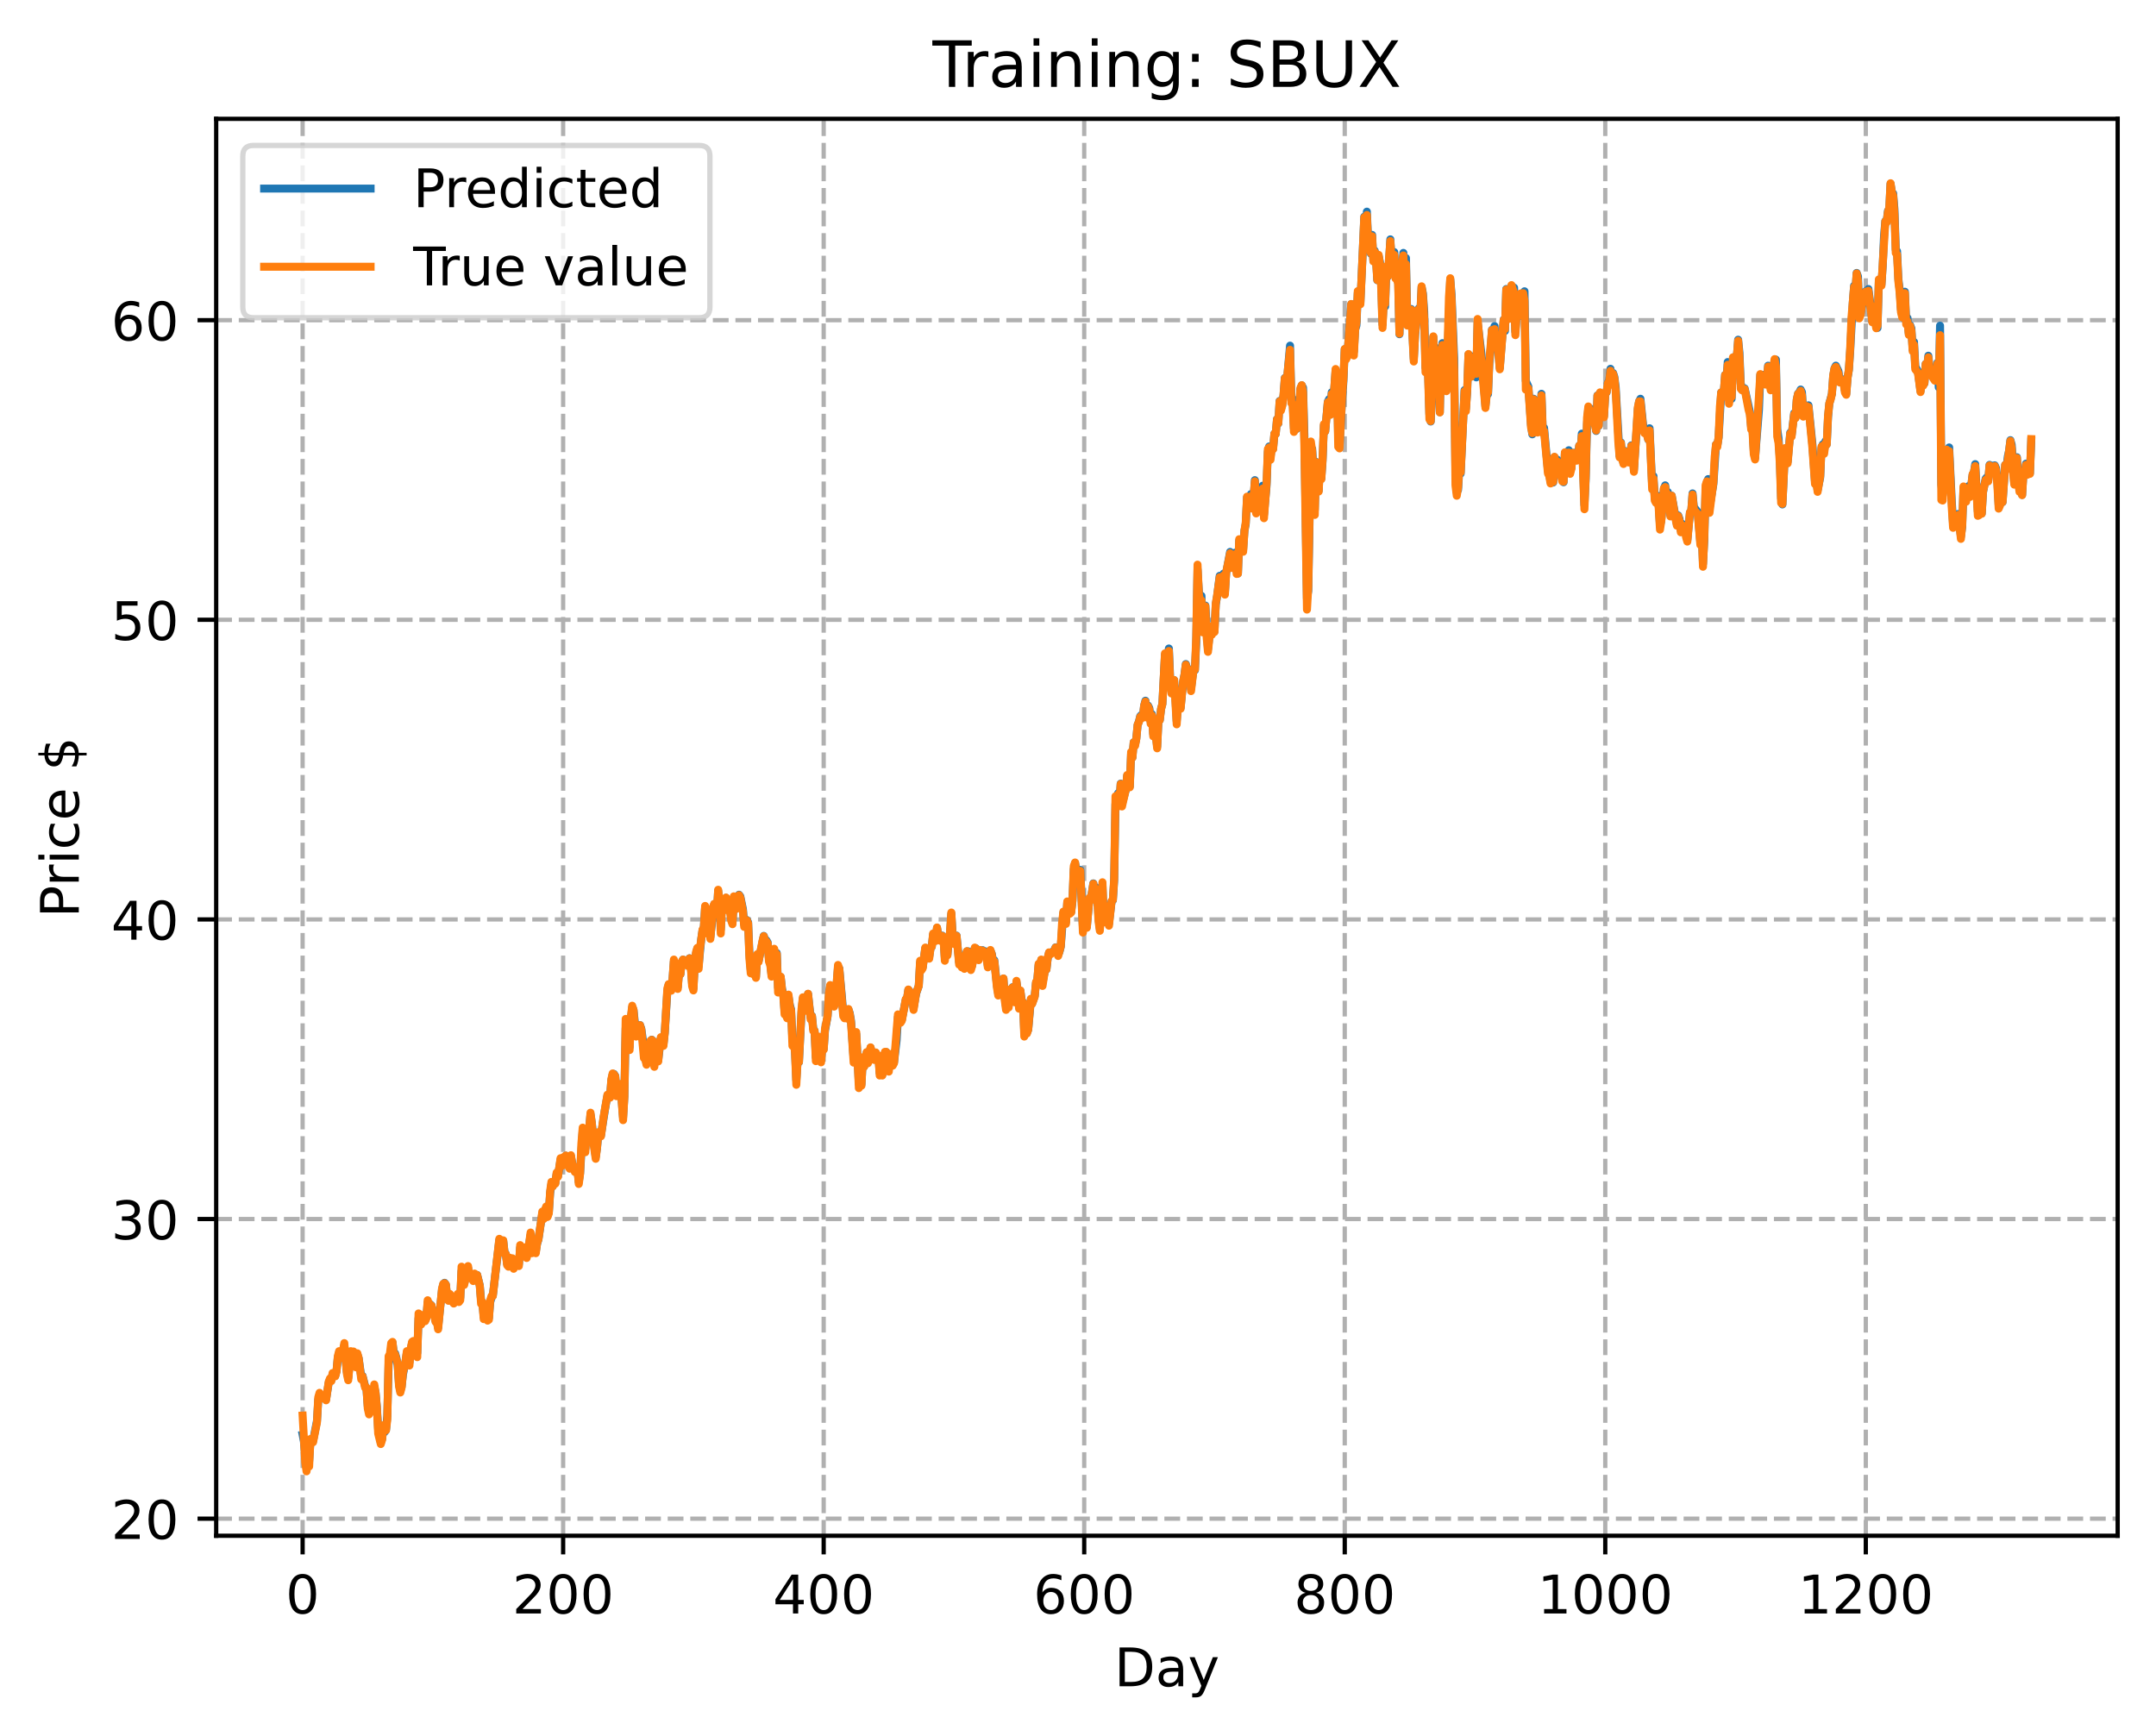 <?xml version="1.0" encoding="utf-8" standalone="no"?>
<!DOCTYPE svg PUBLIC "-//W3C//DTD SVG 1.1//EN"
  "http://www.w3.org/Graphics/SVG/1.1/DTD/svg11.dtd">
<!-- Created with matplotlib (https://matplotlib.org/) -->
<svg height="325.986pt" version="1.1" viewBox="0 0 404.923 325.986" width="404.923pt" xmlns="http://www.w3.org/2000/svg" xmlns:xlink="http://www.w3.org/1999/xlink">
 <defs>
  <style type="text/css">
*{stroke-linecap:butt;stroke-linejoin:round;}
  </style>
 </defs>
 <g id="figure_1">
  <g id="patch_1">
   <path d="M 0 325.986 
L 404.923 325.986 
L 404.923 0 
L 0 0 
z
" style="fill:#ffffff;"/>
  </g>
  <g id="axes_1">
   <g id="patch_2">
    <path d="M 40.603 288.43 
L 397.723 288.43 
L 397.723 22.318 
L 40.603 22.318 
z
" style="fill:#ffffff;"/>
   </g>
   <g id="matplotlib.axis_1">
    <g id="xtick_1">
     <g id="line2d_1">
      <path clip-path="url(#pe37e7f432d)" d="M 56.836 288.43 
L 56.836 22.318 
" style="fill:none;stroke:#b0b0b0;stroke-dasharray:2.96,1.28;stroke-dashoffset:0;stroke-width:0.8;"/>
     </g>
     <g id="line2d_2">
      <defs>
       <path d="M 0 0 
L 0 3.5 
" id="m18fe75ffb7" style="stroke:#000000;stroke-width:0.8;"/>
      </defs>
      <g>
       <use style="stroke:#000000;stroke-width:0.8;" x="56.836" xlink:href="#m18fe75ffb7" y="288.43"/>
      </g>
     </g>
     <g id="text_1">
      <!-- 0 -->
      <defs>
       <path d="M 31.781 66.406 
Q 24.172 66.406 20.328 58.906 
Q 16.5 51.422 16.5 36.375 
Q 16.5 21.391 20.328 13.891 
Q 24.172 6.391 31.781 6.391 
Q 39.453 6.391 43.281 13.891 
Q 47.125 21.391 47.125 36.375 
Q 47.125 51.422 43.281 58.906 
Q 39.453 66.406 31.781 66.406 
z
M 31.781 74.219 
Q 44.047 74.219 50.516 64.516 
Q 56.984 54.828 56.984 36.375 
Q 56.984 17.969 50.516 8.266 
Q 44.047 -1.422 31.781 -1.422 
Q 19.531 -1.422 13.062 8.266 
Q 6.594 17.969 6.594 36.375 
Q 6.594 54.828 13.062 64.516 
Q 19.531 74.219 31.781 74.219 
z
" id="DejaVuSans-48"/>
      </defs>
      <g transform="translate(53.655 303.029)scale(0.1 -0.1)">
       <use xlink:href="#DejaVuSans-48"/>
      </g>
     </g>
    </g>
    <g id="xtick_2">
     <g id="line2d_3">
      <path clip-path="url(#pe37e7f432d)" d="M 105.766 288.43 
L 105.766 22.318 
" style="fill:none;stroke:#b0b0b0;stroke-dasharray:2.96,1.28;stroke-dashoffset:0;stroke-width:0.8;"/>
     </g>
     <g id="line2d_4">
      <g>
       <use style="stroke:#000000;stroke-width:0.8;" x="105.766" xlink:href="#m18fe75ffb7" y="288.43"/>
      </g>
     </g>
     <g id="text_2">
      <!-- 200 -->
      <defs>
       <path d="M 19.188 8.297 
L 53.609 8.297 
L 53.609 0 
L 7.328 0 
L 7.328 8.297 
Q 12.938 14.109 22.625 23.891 
Q 32.328 33.688 34.812 36.531 
Q 39.547 41.844 41.422 45.531 
Q 43.312 49.219 43.312 52.781 
Q 43.312 58.594 39.234 62.25 
Q 35.156 65.922 28.609 65.922 
Q 23.969 65.922 18.812 64.312 
Q 13.672 62.703 7.812 59.422 
L 7.812 69.391 
Q 13.766 71.781 18.938 73 
Q 24.125 74.219 28.422 74.219 
Q 39.75 74.219 46.484 68.547 
Q 53.219 62.891 53.219 53.422 
Q 53.219 48.922 51.531 44.891 
Q 49.859 40.875 45.406 35.406 
Q 44.188 33.984 37.641 27.219 
Q 31.109 20.453 19.188 8.297 
z
" id="DejaVuSans-50"/>
      </defs>
      <g transform="translate(96.223 303.029)scale(0.1 -0.1)">
       <use xlink:href="#DejaVuSans-50"/>
       <use x="63.623" xlink:href="#DejaVuSans-48"/>
       <use x="127.246" xlink:href="#DejaVuSans-48"/>
      </g>
     </g>
    </g>
    <g id="xtick_3">
     <g id="line2d_5">
      <path clip-path="url(#pe37e7f432d)" d="M 154.697 288.43 
L 154.697 22.318 
" style="fill:none;stroke:#b0b0b0;stroke-dasharray:2.96,1.28;stroke-dashoffset:0;stroke-width:0.8;"/>
     </g>
     <g id="line2d_6">
      <g>
       <use style="stroke:#000000;stroke-width:0.8;" x="154.697" xlink:href="#m18fe75ffb7" y="288.43"/>
      </g>
     </g>
     <g id="text_3">
      <!-- 400 -->
      <defs>
       <path d="M 37.797 64.312 
L 12.891 25.391 
L 37.797 25.391 
z
M 35.203 72.906 
L 47.609 72.906 
L 47.609 25.391 
L 58.016 25.391 
L 58.016 17.188 
L 47.609 17.188 
L 47.609 0 
L 37.797 0 
L 37.797 17.188 
L 4.891 17.188 
L 4.891 26.703 
z
" id="DejaVuSans-52"/>
      </defs>
      <g transform="translate(145.153 303.029)scale(0.1 -0.1)">
       <use xlink:href="#DejaVuSans-52"/>
       <use x="63.623" xlink:href="#DejaVuSans-48"/>
       <use x="127.246" xlink:href="#DejaVuSans-48"/>
      </g>
     </g>
    </g>
    <g id="xtick_4">
     <g id="line2d_7">
      <path clip-path="url(#pe37e7f432d)" d="M 203.628 288.43 
L 203.628 22.318 
" style="fill:none;stroke:#b0b0b0;stroke-dasharray:2.96,1.28;stroke-dashoffset:0;stroke-width:0.8;"/>
     </g>
     <g id="line2d_8">
      <g>
       <use style="stroke:#000000;stroke-width:0.8;" x="203.628" xlink:href="#m18fe75ffb7" y="288.43"/>
      </g>
     </g>
     <g id="text_4">
      <!-- 600 -->
      <defs>
       <path d="M 33.016 40.375 
Q 26.375 40.375 22.484 35.828 
Q 18.609 31.297 18.609 23.391 
Q 18.609 15.531 22.484 10.953 
Q 26.375 6.391 33.016 6.391 
Q 39.656 6.391 43.531 10.953 
Q 47.406 15.531 47.406 23.391 
Q 47.406 31.297 43.531 35.828 
Q 39.656 40.375 33.016 40.375 
z
M 52.594 71.297 
L 52.594 62.312 
Q 48.875 64.062 45.094 64.984 
Q 41.312 65.922 37.594 65.922 
Q 27.828 65.922 22.672 59.328 
Q 17.531 52.734 16.797 39.406 
Q 19.672 43.656 24.016 45.922 
Q 28.375 48.188 33.594 48.188 
Q 44.578 48.188 50.953 41.516 
Q 57.328 34.859 57.328 23.391 
Q 57.328 12.156 50.688 5.359 
Q 44.047 -1.422 33.016 -1.422 
Q 20.359 -1.422 13.672 8.266 
Q 6.984 17.969 6.984 36.375 
Q 6.984 53.656 15.188 63.938 
Q 23.391 74.219 37.203 74.219 
Q 40.922 74.219 44.703 73.484 
Q 48.484 72.75 52.594 71.297 
z
" id="DejaVuSans-54"/>
      </defs>
      <g transform="translate(194.084 303.029)scale(0.1 -0.1)">
       <use xlink:href="#DejaVuSans-54"/>
       <use x="63.623" xlink:href="#DejaVuSans-48"/>
       <use x="127.246" xlink:href="#DejaVuSans-48"/>
      </g>
     </g>
    </g>
    <g id="xtick_5">
     <g id="line2d_9">
      <path clip-path="url(#pe37e7f432d)" d="M 252.558 288.43 
L 252.558 22.318 
" style="fill:none;stroke:#b0b0b0;stroke-dasharray:2.96,1.28;stroke-dashoffset:0;stroke-width:0.8;"/>
     </g>
     <g id="line2d_10">
      <g>
       <use style="stroke:#000000;stroke-width:0.8;" x="252.558" xlink:href="#m18fe75ffb7" y="288.43"/>
      </g>
     </g>
     <g id="text_5">
      <!-- 800 -->
      <defs>
       <path d="M 31.781 34.625 
Q 24.75 34.625 20.719 30.859 
Q 16.703 27.094 16.703 20.516 
Q 16.703 13.922 20.719 10.156 
Q 24.75 6.391 31.781 6.391 
Q 38.812 6.391 42.859 10.172 
Q 46.922 13.969 46.922 20.516 
Q 46.922 27.094 42.891 30.859 
Q 38.875 34.625 31.781 34.625 
z
M 21.922 38.812 
Q 15.578 40.375 12.031 44.719 
Q 8.5 49.078 8.5 55.328 
Q 8.5 64.062 14.719 69.141 
Q 20.953 74.219 31.781 74.219 
Q 42.672 74.219 48.875 69.141 
Q 55.078 64.062 55.078 55.328 
Q 55.078 49.078 51.531 44.719 
Q 48 40.375 41.703 38.812 
Q 48.828 37.156 52.797 32.312 
Q 56.781 27.484 56.781 20.516 
Q 56.781 9.906 50.312 4.234 
Q 43.844 -1.422 31.781 -1.422 
Q 19.734 -1.422 13.25 4.234 
Q 6.781 9.906 6.781 20.516 
Q 6.781 27.484 10.781 32.312 
Q 14.797 37.156 21.922 38.812 
z
M 18.312 54.391 
Q 18.312 48.734 21.844 45.562 
Q 25.391 42.391 31.781 42.391 
Q 38.141 42.391 41.719 45.562 
Q 45.312 48.734 45.312 54.391 
Q 45.312 60.062 41.719 63.234 
Q 38.141 66.406 31.781 66.406 
Q 25.391 66.406 21.844 63.234 
Q 18.312 60.062 18.312 54.391 
z
" id="DejaVuSans-56"/>
      </defs>
      <g transform="translate(243.015 303.029)scale(0.1 -0.1)">
       <use xlink:href="#DejaVuSans-56"/>
       <use x="63.623" xlink:href="#DejaVuSans-48"/>
       <use x="127.246" xlink:href="#DejaVuSans-48"/>
      </g>
     </g>
    </g>
    <g id="xtick_6">
     <g id="line2d_11">
      <path clip-path="url(#pe37e7f432d)" d="M 301.489 288.43 
L 301.489 22.318 
" style="fill:none;stroke:#b0b0b0;stroke-dasharray:2.96,1.28;stroke-dashoffset:0;stroke-width:0.8;"/>
     </g>
     <g id="line2d_12">
      <g>
       <use style="stroke:#000000;stroke-width:0.8;" x="301.489" xlink:href="#m18fe75ffb7" y="288.43"/>
      </g>
     </g>
     <g id="text_6">
      <!-- 1000 -->
      <defs>
       <path d="M 12.406 8.297 
L 28.516 8.297 
L 28.516 63.922 
L 10.984 60.406 
L 10.984 69.391 
L 28.422 72.906 
L 38.281 72.906 
L 38.281 8.297 
L 54.391 8.297 
L 54.391 0 
L 12.406 0 
z
" id="DejaVuSans-49"/>
      </defs>
      <g transform="translate(288.764 303.029)scale(0.1 -0.1)">
       <use xlink:href="#DejaVuSans-49"/>
       <use x="63.623" xlink:href="#DejaVuSans-48"/>
       <use x="127.246" xlink:href="#DejaVuSans-48"/>
       <use x="190.869" xlink:href="#DejaVuSans-48"/>
      </g>
     </g>
    </g>
    <g id="xtick_7">
     <g id="line2d_13">
      <path clip-path="url(#pe37e7f432d)" d="M 350.419 288.43 
L 350.419 22.318 
" style="fill:none;stroke:#b0b0b0;stroke-dasharray:2.96,1.28;stroke-dashoffset:0;stroke-width:0.8;"/>
     </g>
     <g id="line2d_14">
      <g>
       <use style="stroke:#000000;stroke-width:0.8;" x="350.419" xlink:href="#m18fe75ffb7" y="288.43"/>
      </g>
     </g>
     <g id="text_7">
      <!-- 1200 -->
      <g transform="translate(337.694 303.029)scale(0.1 -0.1)">
       <use xlink:href="#DejaVuSans-49"/>
       <use x="63.623" xlink:href="#DejaVuSans-50"/>
       <use x="127.246" xlink:href="#DejaVuSans-48"/>
       <use x="190.869" xlink:href="#DejaVuSans-48"/>
      </g>
     </g>
    </g>
    <g id="text_8">
     <!-- Day -->
     <defs>
      <path d="M 19.672 64.797 
L 19.672 8.109 
L 31.594 8.109 
Q 46.688 8.109 53.688 14.938 
Q 60.688 21.781 60.688 36.531 
Q 60.688 51.172 53.688 57.984 
Q 46.688 64.797 31.594 64.797 
z
M 9.812 72.906 
L 30.078 72.906 
Q 51.266 72.906 61.172 64.094 
Q 71.094 55.281 71.094 36.531 
Q 71.094 17.672 61.125 8.828 
Q 51.172 0 30.078 0 
L 9.812 0 
z
" id="DejaVuSans-68"/>
      <path d="M 34.281 27.484 
Q 23.391 27.484 19.188 25 
Q 14.984 22.516 14.984 16.5 
Q 14.984 11.719 18.141 8.906 
Q 21.297 6.109 26.703 6.109 
Q 34.188 6.109 38.703 11.406 
Q 43.219 16.703 43.219 25.484 
L 43.219 27.484 
z
M 52.203 31.203 
L 52.203 0 
L 43.219 0 
L 43.219 8.297 
Q 40.141 3.328 35.547 0.953 
Q 30.953 -1.422 24.312 -1.422 
Q 15.922 -1.422 10.953 3.297 
Q 6 8.016 6 15.922 
Q 6 25.141 12.172 29.828 
Q 18.359 34.516 30.609 34.516 
L 43.219 34.516 
L 43.219 35.406 
Q 43.219 41.609 39.141 45 
Q 35.062 48.391 27.688 48.391 
Q 23 48.391 18.547 47.266 
Q 14.109 46.141 10.016 43.891 
L 10.016 52.203 
Q 14.938 54.109 19.578 55.047 
Q 24.219 56 28.609 56 
Q 40.484 56 46.344 49.844 
Q 52.203 43.703 52.203 31.203 
z
" id="DejaVuSans-97"/>
      <path d="M 32.172 -5.078 
Q 28.375 -14.844 24.75 -17.812 
Q 21.141 -20.797 15.094 -20.797 
L 7.906 -20.797 
L 7.906 -13.281 
L 13.188 -13.281 
Q 16.891 -13.281 18.938 -11.516 
Q 21 -9.766 23.484 -3.219 
L 25.094 0.875 
L 2.984 54.688 
L 12.5 54.688 
L 29.594 11.922 
L 46.688 54.688 
L 56.203 54.688 
z
" id="DejaVuSans-121"/>
     </defs>
     <g transform="translate(209.29 316.707)scale(0.1 -0.1)">
      <use xlink:href="#DejaVuSans-68"/>
      <use x="77.002" xlink:href="#DejaVuSans-97"/>
      <use x="138.281" xlink:href="#DejaVuSans-121"/>
     </g>
    </g>
   </g>
   <g id="matplotlib.axis_2">
    <g id="ytick_1">
     <g id="line2d_15">
      <path clip-path="url(#pe37e7f432d)" d="M 40.603 285.225 
L 397.723 285.225 
" style="fill:none;stroke:#b0b0b0;stroke-dasharray:2.96,1.28;stroke-dashoffset:0;stroke-width:0.8;"/>
     </g>
     <g id="line2d_16">
      <defs>
       <path d="M 0 0 
L -3.5 0 
" id="m4626b2d7fb" style="stroke:#000000;stroke-width:0.8;"/>
      </defs>
      <g>
       <use style="stroke:#000000;stroke-width:0.8;" x="40.603" xlink:href="#m4626b2d7fb" y="285.225"/>
      </g>
     </g>
     <g id="text_9">
      <!-- 20 -->
      <g transform="translate(20.878 289.025)scale(0.1 -0.1)">
       <use xlink:href="#DejaVuSans-50"/>
       <use x="63.623" xlink:href="#DejaVuSans-48"/>
      </g>
     </g>
    </g>
    <g id="ytick_2">
     <g id="line2d_17">
      <path clip-path="url(#pe37e7f432d)" d="M 40.603 228.952 
L 397.723 228.952 
" style="fill:none;stroke:#b0b0b0;stroke-dasharray:2.96,1.28;stroke-dashoffset:0;stroke-width:0.8;"/>
     </g>
     <g id="line2d_18">
      <g>
       <use style="stroke:#000000;stroke-width:0.8;" x="40.603" xlink:href="#m4626b2d7fb" y="228.952"/>
      </g>
     </g>
     <g id="text_10">
      <!-- 30 -->
      <defs>
       <path d="M 40.578 39.312 
Q 47.656 37.797 51.625 33 
Q 55.609 28.219 55.609 21.188 
Q 55.609 10.406 48.188 4.484 
Q 40.766 -1.422 27.094 -1.422 
Q 22.516 -1.422 17.656 -0.516 
Q 12.797 0.391 7.625 2.203 
L 7.625 11.719 
Q 11.719 9.328 16.594 8.109 
Q 21.484 6.891 26.812 6.891 
Q 36.078 6.891 40.938 10.547 
Q 45.797 14.203 45.797 21.188 
Q 45.797 27.641 41.281 31.266 
Q 36.766 34.906 28.719 34.906 
L 20.219 34.906 
L 20.219 43.016 
L 29.109 43.016 
Q 36.375 43.016 40.234 45.922 
Q 44.094 48.828 44.094 54.297 
Q 44.094 59.906 40.109 62.906 
Q 36.141 65.922 28.719 65.922 
Q 24.656 65.922 20.016 65.031 
Q 15.375 64.156 9.812 62.312 
L 9.812 71.094 
Q 15.438 72.656 20.344 73.438 
Q 25.25 74.219 29.594 74.219 
Q 40.828 74.219 47.359 69.109 
Q 53.906 64.016 53.906 55.328 
Q 53.906 49.266 50.438 45.094 
Q 46.969 40.922 40.578 39.312 
z
" id="DejaVuSans-51"/>
      </defs>
      <g transform="translate(20.878 232.751)scale(0.1 -0.1)">
       <use xlink:href="#DejaVuSans-51"/>
       <use x="63.623" xlink:href="#DejaVuSans-48"/>
      </g>
     </g>
    </g>
    <g id="ytick_3">
     <g id="line2d_19">
      <path clip-path="url(#pe37e7f432d)" d="M 40.603 172.678 
L 397.723 172.678 
" style="fill:none;stroke:#b0b0b0;stroke-dasharray:2.96,1.28;stroke-dashoffset:0;stroke-width:0.8;"/>
     </g>
     <g id="line2d_20">
      <g>
       <use style="stroke:#000000;stroke-width:0.8;" x="40.603" xlink:href="#m4626b2d7fb" y="172.678"/>
      </g>
     </g>
     <g id="text_11">
      <!-- 40 -->
      <g transform="translate(20.878 176.477)scale(0.1 -0.1)">
       <use xlink:href="#DejaVuSans-52"/>
       <use x="63.623" xlink:href="#DejaVuSans-48"/>
      </g>
     </g>
    </g>
    <g id="ytick_4">
     <g id="line2d_21">
      <path clip-path="url(#pe37e7f432d)" d="M 40.603 116.405 
L 397.723 116.405 
" style="fill:none;stroke:#b0b0b0;stroke-dasharray:2.96,1.28;stroke-dashoffset:0;stroke-width:0.8;"/>
     </g>
     <g id="line2d_22">
      <g>
       <use style="stroke:#000000;stroke-width:0.8;" x="40.603" xlink:href="#m4626b2d7fb" y="116.405"/>
      </g>
     </g>
     <g id="text_12">
      <!-- 50 -->
      <defs>
       <path d="M 10.797 72.906 
L 49.516 72.906 
L 49.516 64.594 
L 19.828 64.594 
L 19.828 46.734 
Q 21.969 47.469 24.109 47.828 
Q 26.266 48.188 28.422 48.188 
Q 40.625 48.188 47.75 41.5 
Q 54.891 34.812 54.891 23.391 
Q 54.891 11.625 47.562 5.094 
Q 40.234 -1.422 26.906 -1.422 
Q 22.312 -1.422 17.547 -0.641 
Q 12.797 0.141 7.719 1.703 
L 7.719 11.625 
Q 12.109 9.234 16.797 8.062 
Q 21.484 6.891 26.703 6.891 
Q 35.156 6.891 40.078 11.328 
Q 45.016 15.766 45.016 23.391 
Q 45.016 31 40.078 35.438 
Q 35.156 39.891 26.703 39.891 
Q 22.75 39.891 18.812 39.016 
Q 14.891 38.141 10.797 36.281 
z
" id="DejaVuSans-53"/>
      </defs>
      <g transform="translate(20.878 120.204)scale(0.1 -0.1)">
       <use xlink:href="#DejaVuSans-53"/>
       <use x="63.623" xlink:href="#DejaVuSans-48"/>
      </g>
     </g>
    </g>
    <g id="ytick_5">
     <g id="line2d_23">
      <path clip-path="url(#pe37e7f432d)" d="M 40.603 60.131 
L 397.723 60.131 
" style="fill:none;stroke:#b0b0b0;stroke-dasharray:2.96,1.28;stroke-dashoffset:0;stroke-width:0.8;"/>
     </g>
     <g id="line2d_24">
      <g>
       <use style="stroke:#000000;stroke-width:0.8;" x="40.603" xlink:href="#m4626b2d7fb" y="60.131"/>
      </g>
     </g>
     <g id="text_13">
      <!-- 60 -->
      <g transform="translate(20.878 63.93)scale(0.1 -0.1)">
       <use xlink:href="#DejaVuSans-54"/>
       <use x="63.623" xlink:href="#DejaVuSans-48"/>
      </g>
     </g>
    </g>
    <g id="text_14">
     <!-- Price $ -->
     <defs>
      <path d="M 19.672 64.797 
L 19.672 37.406 
L 32.078 37.406 
Q 38.969 37.406 42.719 40.969 
Q 46.484 44.531 46.484 51.125 
Q 46.484 57.672 42.719 61.234 
Q 38.969 64.797 32.078 64.797 
z
M 9.812 72.906 
L 32.078 72.906 
Q 44.344 72.906 50.609 67.359 
Q 56.891 61.812 56.891 51.125 
Q 56.891 40.328 50.609 34.812 
Q 44.344 29.297 32.078 29.297 
L 19.672 29.297 
L 19.672 0 
L 9.812 0 
z
" id="DejaVuSans-80"/>
      <path d="M 41.109 46.297 
Q 39.594 47.172 37.812 47.578 
Q 36.031 48 33.891 48 
Q 26.266 48 22.188 43.047 
Q 18.109 38.094 18.109 28.812 
L 18.109 0 
L 9.078 0 
L 9.078 54.688 
L 18.109 54.688 
L 18.109 46.188 
Q 20.953 51.172 25.484 53.578 
Q 30.031 56 36.531 56 
Q 37.453 56 38.578 55.875 
Q 39.703 55.766 41.062 55.516 
z
" id="DejaVuSans-114"/>
      <path d="M 9.422 54.688 
L 18.406 54.688 
L 18.406 0 
L 9.422 0 
z
M 9.422 75.984 
L 18.406 75.984 
L 18.406 64.594 
L 9.422 64.594 
z
" id="DejaVuSans-105"/>
      <path d="M 48.781 52.594 
L 48.781 44.188 
Q 44.969 46.297 41.141 47.344 
Q 37.312 48.391 33.406 48.391 
Q 24.656 48.391 19.812 42.844 
Q 14.984 37.312 14.984 27.297 
Q 14.984 17.281 19.812 11.734 
Q 24.656 6.203 33.406 6.203 
Q 37.312 6.203 41.141 7.25 
Q 44.969 8.297 48.781 10.406 
L 48.781 2.094 
Q 45.016 0.344 40.984 -0.531 
Q 36.969 -1.422 32.422 -1.422 
Q 20.062 -1.422 12.781 6.344 
Q 5.516 14.109 5.516 27.297 
Q 5.516 40.672 12.859 48.328 
Q 20.219 56 33.016 56 
Q 37.156 56 41.109 55.141 
Q 45.062 54.297 48.781 52.594 
z
" id="DejaVuSans-99"/>
      <path d="M 56.203 29.594 
L 56.203 25.203 
L 14.891 25.203 
Q 15.484 15.922 20.484 11.062 
Q 25.484 6.203 34.422 6.203 
Q 39.594 6.203 44.453 7.469 
Q 49.312 8.734 54.109 11.281 
L 54.109 2.781 
Q 49.266 0.734 44.188 -0.344 
Q 39.109 -1.422 33.891 -1.422 
Q 20.797 -1.422 13.156 6.188 
Q 5.516 13.812 5.516 26.812 
Q 5.516 40.234 12.766 48.109 
Q 20.016 56 32.328 56 
Q 43.359 56 49.781 48.891 
Q 56.203 41.797 56.203 29.594 
z
M 47.219 32.234 
Q 47.125 39.594 43.094 43.984 
Q 39.062 48.391 32.422 48.391 
Q 24.906 48.391 20.391 44.141 
Q 15.875 39.891 15.188 32.172 
z
" id="DejaVuSans-101"/>
      <path id="DejaVuSans-32"/>
      <path d="M 33.797 -14.703 
L 28.906 -14.703 
L 28.859 0 
Q 23.734 0.094 18.609 1.188 
Q 13.484 2.297 8.297 4.5 
L 8.297 13.281 
Q 13.281 10.156 18.375 8.562 
Q 23.484 6.984 28.906 6.938 
L 28.906 29.203 
Q 18.109 30.953 13.203 35.156 
Q 8.297 39.359 8.297 46.688 
Q 8.297 54.641 13.625 59.219 
Q 18.953 63.812 28.906 64.5 
L 28.906 75.984 
L 33.797 75.984 
L 33.797 64.656 
Q 38.328 64.453 42.578 63.688 
Q 46.828 62.938 50.875 61.625 
L 50.875 53.078 
Q 46.828 55.125 42.547 56.25 
Q 38.281 57.375 33.797 57.562 
L 33.797 36.719 
Q 44.875 35.016 50.094 30.609 
Q 55.328 26.219 55.328 18.609 
Q 55.328 10.359 49.781 5.594 
Q 44.234 0.828 33.797 0.094 
z
M 28.906 37.594 
L 28.906 57.625 
Q 23.25 56.984 20.266 54.391 
Q 17.281 51.812 17.281 47.516 
Q 17.281 43.312 20.031 40.969 
Q 22.797 38.625 28.906 37.594 
z
M 33.797 28.219 
L 33.797 7.078 
Q 39.984 7.906 43.141 10.594 
Q 46.297 13.281 46.297 17.672 
Q 46.297 21.969 43.281 24.5 
Q 40.281 27.047 33.797 28.219 
z
" id="DejaVuSans-36"/>
     </defs>
     <g transform="translate(14.798 172.342)rotate(-90)scale(0.1 -0.1)">
      <use xlink:href="#DejaVuSans-80"/>
      <use x="58.553" xlink:href="#DejaVuSans-114"/>
      <use x="99.666" xlink:href="#DejaVuSans-105"/>
      <use x="127.449" xlink:href="#DejaVuSans-99"/>
      <use x="182.43" xlink:href="#DejaVuSans-101"/>
      <use x="243.953" xlink:href="#DejaVuSans-32"/>
      <use x="275.74" xlink:href="#DejaVuSans-36"/>
     </g>
    </g>
   </g>
   <g id="line2d_25">
    <path clip-path="url(#pe37e7f432d)" d="M 56.836 269.468 
L 57.081 270.718 
L 57.325 273.504 
L 57.57 274.95 
L 57.814 273.974 
L 58.059 274.458 
L 58.304 270.678 
L 58.548 270.52 
L 58.793 270.628 
L 59.527 266.881 
L 59.772 262.968 
L 60.016 261.95 
L 60.75 262.424 
L 60.995 262.493 
L 61.24 262.794 
L 61.729 259.762 
L 61.974 259.133 
L 62.218 259.259 
L 62.463 258.071 
L 62.952 258.419 
L 63.197 257.521 
L 63.441 255.036 
L 63.686 254.09 
L 63.931 254.72 
L 64.175 254.817 
L 64.665 252.676 
L 65.154 257.719 
L 65.399 258.757 
L 65.888 254.269 
L 66.377 253.946 
L 66.867 256.27 
L 67.111 254.349 
L 67.356 255.086 
L 67.845 258.53 
L 68.09 258.404 
L 68.579 260.345 
L 68.824 260.788 
L 69.069 264.065 
L 69.313 265.219 
L 69.802 264.861 
L 70.047 263.368 
L 70.292 260.448 
L 70.536 261.589 
L 70.781 264.254 
L 71.026 268.397 
L 71.515 270.902 
L 71.76 270.251 
L 72.004 268.308 
L 72.249 268.942 
L 72.494 268.601 
L 72.738 265.912 
L 72.983 256.265 
L 73.717 252.164 
L 73.962 254.151 
L 74.206 254.186 
L 74.451 255.04 
L 74.696 256.39 
L 74.94 259.961 
L 75.185 261.185 
L 75.429 260.435 
L 75.674 258.19 
L 76.163 255.714 
L 76.408 254.058 
L 76.653 254.641 
L 76.897 255.87 
L 77.142 253.376 
L 77.387 252.242 
L 77.631 251.959 
L 77.876 252.249 
L 78.121 253.83 
L 78.365 254.082 
L 78.61 247.608 
L 78.855 247.357 
L 79.099 248.564 
L 79.589 247.149 
L 79.833 248.014 
L 80.078 247.4 
L 80.323 244.635 
L 80.567 244.918 
L 80.812 244.959 
L 81.056 245.208 
L 81.301 246.638 
L 81.546 246.745 
L 81.79 248.038 
L 82.035 248.124 
L 82.28 249.328 
L 83.014 242.243 
L 83.258 241.196 
L 83.503 240.926 
L 83.748 241.297 
L 83.992 243.611 
L 84.237 243.991 
L 84.482 243.159 
L 84.971 244.417 
L 85.216 244.72 
L 85.46 244.378 
L 85.705 243.584 
L 85.95 243.226 
L 86.194 244.384 
L 86.439 243.74 
L 86.684 238.733 
L 87.173 241.04 
L 87.417 240.182 
L 87.662 239.755 
L 87.907 238.143 
L 88.151 239.726 
L 88.396 239.593 
L 88.885 240.4 
L 89.13 239.314 
L 89.375 239.702 
L 89.619 239.459 
L 90.109 241.435 
L 90.353 244.259 
L 90.598 244.564 
L 90.843 247.289 
L 91.087 247.28 
L 91.332 245.791 
L 91.577 247.835 
L 91.821 247.515 
L 92.066 244.566 
L 92.311 243.708 
L 92.555 243.355 
L 93.778 232.912 
L 94.023 232.91 
L 94.268 233.539 
L 94.512 233.053 
L 94.757 235.154 
L 95.002 235.523 
L 95.246 237.368 
L 95.491 237.669 
L 95.736 236.433 
L 95.98 237.139 
L 96.225 236.484 
L 96.47 237.972 
L 96.714 237.273 
L 96.959 237.591 
L 97.448 237.476 
L 97.693 234.335 
L 97.938 235.291 
L 98.182 234.379 
L 98.427 234.938 
L 98.672 234.375 
L 98.916 235.965 
L 99.161 235.026 
L 99.65 231.957 
L 99.895 234.8 
L 100.139 233.116 
L 100.629 235.066 
L 100.873 233.586 
L 101.118 232.824 
L 101.852 227.867 
L 102.097 228.736 
L 102.341 227.338 
L 102.586 226.795 
L 102.831 228.353 
L 103.075 227.683 
L 103.32 224.119 
L 103.565 222.402 
L 103.809 222.789 
L 104.054 222.213 
L 104.299 222.155 
L 104.543 220.463 
L 104.788 220.918 
L 105.277 217.799 
L 105.522 218.787 
L 105.766 217.462 
L 106.011 218.05 
L 106.256 217.051 
L 106.5 217.259 
L 106.745 218.806 
L 106.99 219.181 
L 107.234 217.201 
L 107.479 218.561 
L 107.968 219.872 
L 108.213 219.216 
L 108.458 219.703 
L 108.702 221.976 
L 108.947 220.333 
L 109.436 212.393 
L 109.681 213.707 
L 109.926 215.753 
L 110.17 212.411 
L 110.415 213.119 
L 110.66 211.912 
L 110.904 209.305 
L 111.149 210.873 
L 111.638 215.465 
L 111.883 217.244 
L 112.127 215.638 
L 112.372 213.072 
L 112.617 213.111 
L 112.861 213.263 
L 113.595 208.544 
L 114.085 205.757 
L 114.329 206.055 
L 114.574 205.973 
L 114.819 202.939 
L 115.063 201.787 
L 115.308 201.703 
L 115.553 202.095 
L 115.797 205.309 
L 116.042 204.927 
L 116.531 203.8 
L 117.02 209.865 
L 117.265 205.938 
L 117.51 193.124 
L 118.244 196.627 
L 118.488 191.373 
L 118.733 189.219 
L 118.978 189.648 
L 119.467 194.216 
L 119.712 192.598 
L 119.956 192.918 
L 120.201 192.524 
L 120.446 193.224 
L 121.18 198.617 
L 121.424 199.718 
L 121.669 198.971 
L 121.914 198.712 
L 122.158 195.731 
L 122.403 195.269 
L 122.648 195.484 
L 122.892 199.597 
L 123.137 197.96 
L 123.381 197.591 
L 123.626 199.088 
L 124.115 195.013 
L 124.36 195.105 
L 124.605 196.157 
L 124.849 193.992 
L 125.339 186.103 
L 125.583 184.937 
L 125.828 185.013 
L 126.073 185.792 
L 126.317 183.846 
L 126.562 180.591 
L 126.807 182.747 
L 127.051 183.379 
L 127.296 185.321 
L 127.541 182.604 
L 127.785 182.969 
L 128.03 180.769 
L 128.275 180.233 
L 128.519 180.989 
L 128.764 180.489 
L 129.008 180.476 
L 129.253 181.229 
L 129.498 179.97 
L 129.742 181.304 
L 129.987 184.698 
L 130.232 185.637 
L 130.476 181.208 
L 130.721 179.12 
L 130.966 178.166 
L 131.21 181.415 
L 131.7 176.365 
L 131.944 174.756 
L 132.189 174.176 
L 132.434 170.393 
L 132.923 174.815 
L 133.168 172.784 
L 133.412 175.976 
L 133.657 173.86 
L 133.902 170.711 
L 134.146 169.823 
L 134.391 171.347 
L 134.636 171.395 
L 134.88 167.312 
L 135.125 169.3 
L 135.369 174.541 
L 135.614 169.515 
L 135.859 169.948 
L 136.103 170.758 
L 136.348 168.633 
L 136.593 169.318 
L 136.837 169.163 
L 137.571 173.361 
L 137.816 168.725 
L 138.061 168.929 
L 138.305 170.42 
L 138.55 168.375 
L 138.795 168.037 
L 139.039 168.367 
L 139.529 170.745 
L 139.773 173.582 
L 140.018 173.316 
L 140.263 172.791 
L 140.507 173.241 
L 140.752 179.214 
L 140.996 182.113 
L 141.241 182.356 
L 141.486 182.858 
L 141.73 182.662 
L 141.975 183.447 
L 142.22 179.519 
L 142.464 180.54 
L 143.443 175.776 
L 143.688 176.513 
L 143.932 176.593 
L 144.177 177.002 
L 144.422 180.118 
L 144.666 180.945 
L 144.911 183.098 
L 145.4 178.489 
L 145.645 179.273 
L 145.89 178.995 
L 146.134 185.455 
L 146.379 185.083 
L 146.624 183.516 
L 146.868 185.657 
L 147.113 186.757 
L 147.357 189.956 
L 147.847 191.035 
L 148.091 187.143 
L 148.336 188.752 
L 148.581 189.597 
L 148.825 195.433 
L 149.07 195.148 
L 149.315 197.569 
L 149.559 202.839 
L 149.804 199.262 
L 150.049 199.503 
L 150.538 190.06 
L 150.783 187.576 
L 151.027 187.951 
L 151.272 189.388 
L 151.517 187.572 
L 151.761 186.676 
L 152.251 191.071 
L 152.495 190.79 
L 152.74 193.22 
L 152.984 193.575 
L 153.229 198.551 
L 153.474 195.834 
L 153.718 194.921 
L 153.963 197.822 
L 154.208 199.049 
L 154.452 196.395 
L 154.697 197.025 
L 154.942 193.567 
L 155.431 190.871 
L 155.676 186.961 
L 155.92 185.229 
L 156.165 187.918 
L 156.654 188.88 
L 156.899 187.948 
L 157.388 181.637 
L 157.633 181.894 
L 158.122 187.239 
L 158.367 190.258 
L 158.612 190.983 
L 158.856 190.442 
L 159.101 191.213 
L 159.345 189.604 
L 159.59 190.287 
L 159.835 191.727 
L 160.324 198.878 
L 160.813 194.258 
L 161.303 203.494 
L 161.547 202.645 
L 161.792 203.621 
L 162.037 199.116 
L 162.281 200.321 
L 162.526 199.357 
L 162.771 197.719 
L 163.015 199.367 
L 163.505 196.774 
L 163.994 198.77 
L 164.239 198.885 
L 164.483 197.758 
L 164.728 198.911 
L 164.972 198.284 
L 165.217 201.503 
L 165.462 201.374 
L 165.706 201.836 
L 166.196 197.794 
L 166.44 197.602 
L 166.685 199.928 
L 166.93 200.828 
L 167.174 198.31 
L 167.419 198.088 
L 167.664 199.882 
L 167.908 199.51 
L 168.398 195.388 
L 168.642 191.04 
L 168.887 191.611 
L 169.132 191.88 
L 169.376 191.538 
L 170.11 187.773 
L 170.355 187.491 
L 170.6 185.914 
L 170.844 186.166 
L 171.089 187.537 
L 171.333 187.239 
L 171.578 189.329 
L 172.067 186.583 
L 172.557 185.126 
L 172.801 180.846 
L 173.046 182.095 
L 173.291 181.68 
L 173.78 178.107 
L 174.025 178.068 
L 174.269 178.322 
L 174.514 179.729 
L 174.759 178.129 
L 175.003 177.8 
L 175.248 175.497 
L 175.493 176.28 
L 175.737 176.53 
L 175.982 174.266 
L 176.227 175.689 
L 176.471 176.352 
L 176.716 176.549 
L 176.96 175.718 
L 177.205 176.126 
L 177.45 179.862 
L 177.694 178.391 
L 177.939 179.277 
L 178.184 176.481 
L 178.428 175.238 
L 178.673 171.62 
L 178.918 175.657 
L 179.162 176.809 
L 179.652 175.72 
L 180.141 180.729 
L 180.386 179.588 
L 180.63 181.415 
L 180.875 180.727 
L 181.12 181.751 
L 181.364 179.485 
L 181.609 178.676 
L 181.854 178.677 
L 182.343 181.771 
L 182.588 181.277 
L 183.077 178.112 
L 183.321 178.12 
L 183.566 179.517 
L 183.811 180.053 
L 184.055 178.447 
L 184.3 178.778 
L 184.545 178.456 
L 184.789 178.677 
L 185.034 178.659 
L 185.279 179.531 
L 185.523 181.335 
L 185.768 180.584 
L 186.013 178.559 
L 186.257 179.102 
L 186.502 180.448 
L 186.747 180.343 
L 187.236 185.019 
L 187.481 186.605 
L 187.725 186.37 
L 187.97 185.821 
L 188.459 183.792 
L 188.704 187.36 
L 188.948 189.088 
L 189.193 186.042 
L 189.438 188.894 
L 189.682 186.371 
L 189.927 186.006 
L 190.172 185.411 
L 190.416 187.527 
L 190.661 187.96 
L 190.906 184.457 
L 191.15 186.188 
L 191.395 188.899 
L 191.64 186.11 
L 191.884 187.914 
L 192.129 188.199 
L 192.374 193.825 
L 192.618 192.941 
L 192.863 193.971 
L 193.108 193.389 
L 193.597 187.976 
L 193.842 188.451 
L 194.331 187.066 
L 194.575 184.607 
L 194.82 184.037 
L 195.065 181.26 
L 195.309 182.2 
L 195.554 180.319 
L 195.799 184.591 
L 196.288 182.104 
L 196.533 182.083 
L 196.777 179.983 
L 197.022 178.938 
L 197.267 179.115 
L 198.001 178.468 
L 198.245 177.925 
L 198.735 179.309 
L 198.979 178.761 
L 199.224 177.798 
L 199.713 171.449 
L 199.958 171.975 
L 200.203 173.162 
L 200.447 169.482 
L 200.692 170.202 
L 200.936 171.306 
L 201.181 171.256 
L 201.426 169.209 
L 201.67 163.298 
L 201.915 162.099 
L 202.404 164.801 
L 202.649 163.738 
L 202.894 163.368 
L 203.383 174.277 
L 203.628 171.486 
L 204.117 174.039 
L 204.606 168.818 
L 204.851 169.002 
L 205.34 165.912 
L 205.585 167.294 
L 205.83 166.699 
L 206.074 168.215 
L 206.319 172.353 
L 206.563 174.4 
L 207.053 166.196 
L 207.297 172.516 
L 207.542 171.634 
L 207.787 170.163 
L 208.031 171.363 
L 208.276 173.477 
L 208.765 169.357 
L 209.01 169.087 
L 209.255 165.4 
L 209.499 151.045 
L 209.989 148.981 
L 210.233 150.849 
L 210.478 147.176 
L 210.723 150.997 
L 211.457 148.294 
L 211.701 145.676 
L 211.946 147.13 
L 212.191 147.663 
L 212.435 141.615 
L 212.68 142.27 
L 212.924 139.415 
L 213.169 139.877 
L 213.414 138.707 
L 213.658 136.164 
L 213.903 135.539 
L 214.148 134.5 
L 214.392 134.257 
L 214.637 134.642 
L 214.882 132.55 
L 215.126 131.603 
L 215.371 134.37 
L 215.616 132.516 
L 215.86 133.003 
L 216.105 135.496 
L 216.35 134.131 
L 216.594 137.841 
L 216.839 135.806 
L 217.328 140.203 
L 217.573 135.282 
L 217.818 135.237 
L 218.062 133.12 
L 218.307 132.224 
L 218.796 122.997 
L 219.041 123.379 
L 219.285 123.52 
L 219.53 121.793 
L 219.775 127.435 
L 220.019 129.685 
L 220.264 130.208 
L 220.509 127.731 
L 220.753 130.828 
L 220.998 135.427 
L 221.243 132.131 
L 221.487 131.732 
L 221.732 132.903 
L 222.221 127.947 
L 222.466 126.668 
L 222.711 124.716 
L 223.2 126.456 
L 223.445 125.986 
L 223.689 129.367 
L 224.179 125.514 
L 224.423 125.87 
L 224.668 120.679 
L 224.912 106.956 
L 225.157 111.091 
L 225.402 112.222 
L 225.646 111.904 
L 225.891 118.147 
L 226.136 114.867 
L 226.38 113.727 
L 226.87 121.902 
L 227.359 117.732 
L 227.604 118.966 
L 227.848 117.775 
L 228.093 118.548 
L 228.338 113.522 
L 228.582 112.017 
L 229.072 108.147 
L 229.316 110.212 
L 229.806 107.738 
L 230.05 111.324 
L 230.295 107.556 
L 231.029 103.656 
L 231.273 106.264 
L 231.518 104.218 
L 231.763 106.451 
L 232.007 103.792 
L 232.252 107.273 
L 232.497 107.707 
L 232.741 101.581 
L 232.986 102.293 
L 233.231 101.22 
L 233.475 103.242 
L 233.72 99.701 
L 233.965 98.417 
L 234.209 93.432 
L 234.454 94.047 
L 234.699 94.121 
L 234.943 92.794 
L 235.188 95.221 
L 235.433 93.605 
L 235.677 90.179 
L 235.922 95.754 
L 236.167 95.673 
L 236.411 94.525 
L 236.656 92.658 
L 236.9 92.13 
L 237.145 91.217 
L 237.39 96.605 
L 237.879 91.206 
L 238.124 84.814 
L 238.368 83.85 
L 238.613 85.914 
L 238.858 83.799 
L 239.102 84.27 
L 239.347 81.442 
L 239.592 81.518 
L 239.836 78.706 
L 240.081 79.544 
L 240.326 75.3 
L 240.57 76.815 
L 240.815 76.082 
L 241.06 74.291 
L 241.304 70.984 
L 241.549 71.608 
L 241.794 70.439 
L 242.283 64.917 
L 242.527 74.687 
L 242.772 74.892 
L 243.017 80.437 
L 243.261 80.389 
L 243.506 80.558 
L 243.751 77.978 
L 243.995 76.743 
L 244.24 73.076 
L 244.485 72.376 
L 244.729 72.819 
L 244.974 81.644 
L 245.463 112.429 
L 245.708 110.97 
L 246.197 84.571 
L 246.442 84.315 
L 246.687 88.278 
L 246.931 95.724 
L 247.176 86.748 
L 247.665 92.115 
L 247.91 87.035 
L 248.155 89.88 
L 248.399 86.561 
L 248.644 79.913 
L 248.888 80.999 
L 249.378 75.44 
L 249.622 74.965 
L 249.867 77.612 
L 250.112 73.67 
L 250.356 76.283 
L 250.846 69.514 
L 251.09 70.373 
L 251.335 82.367 
L 251.58 83.763 
L 252.069 74.952 
L 252.314 71.565 
L 252.558 65.589 
L 252.803 66.971 
L 253.048 66.668 
L 253.782 57.123 
L 254.026 58.289 
L 254.271 65.999 
L 254.515 61.879 
L 254.76 61.123 
L 255.005 55.066 
L 255.249 54.774 
L 255.494 56.888 
L 255.983 46.295 
L 256.228 40.695 
L 256.473 44.907 
L 256.717 39.749 
L 256.962 45.473 
L 257.207 45.151 
L 257.451 47.633 
L 257.696 44.118 
L 257.941 48.967 
L 258.185 47.085 
L 258.43 48.401 
L 258.675 52.628 
L 258.919 48.022 
L 259.164 49.212 
L 259.409 52.86 
L 259.653 60.904 
L 259.898 56.207 
L 260.143 57.57 
L 260.387 50.22 
L 260.632 51.954 
L 260.876 49.208 
L 261.121 44.953 
L 261.366 48.74 
L 261.61 47.597 
L 261.855 47.345 
L 262.1 51.877 
L 262.344 52.15 
L 262.589 52.073 
L 262.834 62.772 
L 263.078 51.013 
L 263.323 50.107 
L 263.568 47.497 
L 263.812 53.378 
L 264.057 48.462 
L 264.302 60.025 
L 264.546 60.198 
L 264.791 60.521 
L 265.036 58.031 
L 265.525 67.418 
L 265.77 62.937 
L 266.259 58.188 
L 266.503 57.88 
L 266.748 59.265 
L 266.993 53.926 
L 267.237 55.085 
L 267.482 58.493 
L 267.727 69.038 
L 267.971 67.44 
L 268.216 69.853 
L 268.461 77.782 
L 268.705 79.168 
L 268.95 73.643 
L 269.195 63.325 
L 269.439 71.922 
L 269.684 65.343 
L 269.929 70.827 
L 270.173 67.266 
L 270.418 77.407 
L 270.663 66.312 
L 270.907 64.449 
L 271.152 72.446 
L 271.397 67.095 
L 271.641 73.33 
L 272.375 52.478 
L 272.62 55.291 
L 273.109 67.306 
L 273.354 88.772 
L 273.598 92.445 
L 273.843 92.011 
L 274.088 88.036 
L 274.332 88.943 
L 275.066 73.261 
L 275.311 76.762 
L 275.556 73.469 
L 275.8 66.576 
L 276.29 70.541 
L 276.534 66.95 
L 276.779 69.069 
L 277.024 68.917 
L 277.268 70.877 
L 277.513 60.47 
L 278.247 66.64 
L 278.736 72.946 
L 278.981 76.26 
L 279.225 74.038 
L 279.47 74.002 
L 279.715 68.184 
L 279.959 65.672 
L 280.204 61.944 
L 280.449 62.389 
L 280.693 61.244 
L 280.938 64.803 
L 281.183 63.226 
L 281.672 69.099 
L 282.406 60.04 
L 282.651 62.164 
L 282.895 54.28 
L 283.14 58.043 
L 283.385 59.688 
L 283.629 55.742 
L 283.874 53.691 
L 284.118 54.17 
L 284.363 54.026 
L 284.608 62.302 
L 284.852 58.741 
L 285.097 59.49 
L 285.586 55.264 
L 285.831 55.108 
L 286.076 55.092 
L 286.32 54.707 
L 286.565 71.56 
L 287.054 72.632 
L 287.544 79.775 
L 287.788 81.573 
L 288.033 74.888 
L 288.278 80.705 
L 288.522 79.89 
L 288.767 80.766 
L 289.012 80.733 
L 289.256 79.445 
L 289.501 73.962 
L 289.746 80.7 
L 289.99 80.339 
L 290.724 88.419 
L 290.969 89.012 
L 291.213 90.497 
L 291.458 90.196 
L 291.703 90.624 
L 291.947 85.861 
L 292.192 87.212 
L 292.437 86.301 
L 292.681 86.964 
L 292.926 88.399 
L 293.171 88.804 
L 293.415 90.023 
L 293.66 90.574 
L 293.905 85.125 
L 294.149 86.383 
L 294.394 86.82 
L 294.639 84.556 
L 294.883 88.436 
L 295.128 87.922 
L 295.373 85.042 
L 295.617 86.147 
L 295.862 85.004 
L 296.106 86.152 
L 296.351 85.987 
L 296.596 83.687 
L 296.84 84.916 
L 297.085 81.442 
L 297.574 94.82 
L 297.819 89.925 
L 298.064 79.679 
L 298.308 76.68 
L 298.553 76.638 
L 298.798 77.709 
L 299.042 78.009 
L 299.287 77.109 
L 299.776 80.94 
L 300.021 74.255 
L 300.266 79.981 
L 300.51 73.834 
L 300.755 74.317 
L 301.244 78.165 
L 301.489 74.041 
L 301.734 73.683 
L 301.978 71.87 
L 302.223 71.631 
L 302.467 69.266 
L 302.712 71.979 
L 302.957 70.055 
L 303.201 70.812 
L 303.446 72.745 
L 304.18 85.611 
L 304.425 83.084 
L 304.669 85.905 
L 304.914 86.984 
L 305.159 84.696 
L 305.403 85.367 
L 305.648 85.201 
L 305.893 86.494 
L 306.137 86.125 
L 306.382 83.645 
L 306.627 84.701 
L 306.871 88.221 
L 307.361 80.848 
L 307.605 76.83 
L 307.85 75.366 
L 308.094 74.892 
L 308.584 79.741 
L 308.828 81.019 
L 309.073 80.716 
L 309.318 81.446 
L 309.562 82.558 
L 309.807 80.436 
L 310.296 91.214 
L 310.541 89.421 
L 310.786 93.544 
L 311.03 94.302 
L 311.275 93.095 
L 311.52 94.723 
L 311.764 98.791 
L 312.009 97.765 
L 312.498 91.821 
L 312.743 91.152 
L 312.988 93.212 
L 313.232 92.395 
L 313.477 93.415 
L 313.722 96.731 
L 313.966 93.09 
L 314.945 98.493 
L 315.189 96.802 
L 315.434 97.466 
L 315.679 99.59 
L 315.923 98.362 
L 316.168 99.541 
L 316.413 98.728 
L 316.902 101.434 
L 317.391 96.274 
L 317.636 96.027 
L 317.881 92.666 
L 318.125 95.23 
L 318.859 96.155 
L 319.349 101.85 
L 319.593 99.175 
L 319.838 105.882 
L 320.082 101.535 
L 320.327 92.083 
L 320.572 90.571 
L 320.816 89.974 
L 321.061 95.381 
L 321.795 90.908 
L 322.284 83.483 
L 322.529 83.665 
L 322.774 82.204 
L 323.263 73.705 
L 323.508 74.296 
L 323.752 73.639 
L 323.997 70.393 
L 324.242 71.649 
L 324.486 67.994 
L 324.731 75.061 
L 324.976 73.754 
L 325.22 74.905 
L 325.465 67.519 
L 325.71 67.694 
L 325.954 66.891 
L 326.199 67.089 
L 326.443 63.802 
L 326.688 66.233 
L 326.933 72.119 
L 327.422 73.276 
L 327.667 72.943 
L 328.645 77.364 
L 328.89 80.239 
L 329.135 80.262 
L 329.379 84.637 
L 329.624 85.996 
L 330.358 76.882 
L 330.603 70.418 
L 330.847 71.797 
L 331.092 70.4 
L 331.337 70.686 
L 331.581 71.874 
L 331.826 71.47 
L 332.07 68.684 
L 332.315 71.469 
L 332.56 72.795 
L 332.804 72.86 
L 333.049 69.366 
L 333.294 67.686 
L 333.538 67.538 
L 333.783 80.534 
L 334.028 82.288 
L 334.272 86.059 
L 334.517 93.577 
L 334.762 94.74 
L 335.251 84.401 
L 335.496 86.455 
L 335.74 86.669 
L 336.23 81.261 
L 336.474 81.875 
L 336.964 77.608 
L 337.208 78.464 
L 337.453 75.108 
L 337.698 73.927 
L 337.942 73.681 
L 338.187 73.161 
L 338.431 73.651 
L 338.676 77.627 
L 338.921 77.557 
L 339.165 76.209 
L 339.41 76.277 
L 339.655 76.123 
L 340.389 83.395 
L 340.878 90.367 
L 341.123 90.004 
L 341.367 92.058 
L 341.857 89.653 
L 342.101 84.151 
L 342.346 83.457 
L 342.591 84.746 
L 342.835 82.872 
L 343.08 83.46 
L 343.325 78.388 
L 343.569 75.807 
L 344.058 73.967 
L 344.303 70.582 
L 344.548 69.158 
L 344.792 68.676 
L 345.282 69.709 
L 345.526 71.517 
L 345.771 71.112 
L 346.26 71.732 
L 346.505 73.33 
L 346.75 73.952 
L 346.994 70.934 
L 347.239 69.513 
L 347.484 65.96 
L 347.973 56.929 
L 348.218 53.673 
L 348.462 54.714 
L 348.707 51.26 
L 348.952 51.92 
L 349.196 58.939 
L 349.441 58.902 
L 349.686 57.406 
L 349.93 56.953 
L 350.419 54.687 
L 350.664 54.694 
L 350.909 54.279 
L 351.398 58.009 
L 351.643 60.422 
L 351.887 57.506 
L 352.377 61.248 
L 352.621 61.588 
L 352.866 52.961 
L 353.111 53.013 
L 353.355 53.476 
L 353.6 49.871 
L 353.845 44.27 
L 354.089 41.528 
L 354.334 41.616 
L 354.579 39.604 
L 354.823 39.414 
L 355.068 34.542 
L 355.313 36.069 
L 355.557 36.335 
L 355.802 39.325 
L 356.046 46.871 
L 356.291 47.181 
L 356.536 52.398 
L 356.78 54.362 
L 357.025 58.087 
L 357.27 59.348 
L 357.514 59.715 
L 357.759 54.788 
L 358.004 60.387 
L 358.248 59.708 
L 358.493 62.583 
L 358.738 61.055 
L 358.982 61.664 
L 359.227 65.651 
L 359.472 64.216 
L 359.716 68.857 
L 360.206 69.69 
L 360.695 73.44 
L 360.94 71.002 
L 361.184 72.203 
L 361.429 71.998 
L 361.674 68.338 
L 361.918 69.241 
L 362.163 66.809 
L 362.407 69.041 
L 363.141 70.944 
L 363.631 71.422 
L 363.875 68.124 
L 364.12 72.742 
L 364.365 61.163 
L 364.609 91.01 
L 364.854 92.995 
L 365.588 84.657 
L 365.833 85.712 
L 366.077 84.034 
L 366.567 94.185 
L 366.811 98.41 
L 367.301 98.253 
L 367.545 98.713 
L 367.79 96.529 
L 368.279 100.746 
L 368.524 98.966 
L 368.768 91.696 
L 369.013 93.168 
L 369.258 93.93 
L 369.502 91.691 
L 369.747 91.286 
L 369.992 93.034 
L 370.481 89.148 
L 370.726 88.736 
L 370.97 87.166 
L 371.46 96.053 
L 371.704 96.541 
L 371.949 93.717 
L 372.194 96.427 
L 372.438 92.44 
L 372.928 89.906 
L 373.172 89.627 
L 373.417 90.212 
L 373.662 87.305 
L 373.906 87.982 
L 374.151 87.457 
L 374.395 88.348 
L 374.64 87.394 
L 374.885 87.936 
L 375.129 90.34 
L 375.374 94.843 
L 375.619 94.676 
L 375.863 93.807 
L 376.108 94.315 
L 376.597 87.317 
L 376.842 87.929 
L 377.087 85.751 
L 377.331 84.669 
L 377.576 82.666 
L 377.821 83.524 
L 378.31 90.723 
L 378.555 87.333 
L 378.799 85.872 
L 379.044 90.059 
L 379.289 91.798 
L 379.533 91.934 
L 379.778 92.94 
L 380.022 88.92 
L 380.267 88.933 
L 380.512 87.075 
L 380.756 88.737 
L 381.001 87.114 
L 381.246 88.876 
L 381.49 82.816 
L 381.49 82.816 
" style="fill:none;stroke:#1f77b4;stroke-linecap:square;stroke-width:1.5;"/>
   </g>
   <g id="line2d_26">
    <path clip-path="url(#pe37e7f432d)" d="M 56.836 265.867 
L 57.325 274.59 
L 57.57 276.334 
L 57.814 274.252 
L 58.059 275.434 
L 58.304 270.257 
L 58.548 270.369 
L 58.793 270.876 
L 59.527 267.162 
L 59.772 262.435 
L 60.016 261.59 
L 60.506 262.603 
L 60.995 262.378 
L 61.24 262.997 
L 61.729 259.508 
L 61.974 258.889 
L 62.218 259.396 
L 62.463 257.876 
L 62.952 258.495 
L 63.197 257.651 
L 63.441 254.725 
L 63.686 253.768 
L 63.931 254.781 
L 64.175 255.063 
L 64.665 252.249 
L 65.154 258.045 
L 65.399 259.227 
L 65.888 253.768 
L 66.133 254.05 
L 66.377 253.825 
L 66.867 256.807 
L 67.111 254.162 
L 67.356 255.063 
L 67.845 259.058 
L 68.09 258.495 
L 68.579 260.634 
L 68.824 260.578 
L 69.069 264.517 
L 69.313 265.642 
L 69.558 265.079 
L 69.802 265.023 
L 70.047 263.616 
L 70.292 260.015 
L 70.536 261.59 
L 70.781 264.404 
L 71.026 269.244 
L 71.515 271.213 
L 71.76 270.425 
L 72.004 267.668 
L 72.249 268.737 
L 72.494 268.625 
L 72.738 266.599 
L 72.983 254.725 
L 73.228 254.275 
L 73.472 252.249 
L 73.717 252.024 
L 73.962 254.669 
L 74.206 254.387 
L 74.696 256.188 
L 74.94 260.352 
L 75.185 261.534 
L 75.429 260.578 
L 75.674 257.82 
L 76.163 255.682 
L 76.408 253.768 
L 76.653 254.556 
L 76.897 256.47 
L 77.142 253.262 
L 77.387 252.024 
L 77.631 251.855 
L 77.876 252.08 
L 78.121 253.937 
L 78.365 254.894 
L 78.61 246.678 
L 78.855 246.847 
L 79.099 248.76 
L 79.344 248.141 
L 79.589 246.959 
L 79.833 248.141 
L 80.078 247.635 
L 80.323 244.202 
L 80.567 244.877 
L 81.056 245.215 
L 81.301 246.959 
L 81.546 246.734 
L 81.79 248.254 
L 82.035 247.972 
L 82.28 249.66 
L 83.014 242.007 
L 83.258 241.107 
L 83.503 240.994 
L 83.748 241.276 
L 83.992 244.033 
L 84.237 244.314 
L 84.482 243.02 
L 84.971 244.483 
L 85.216 244.821 
L 85.46 244.427 
L 85.95 243.02 
L 86.194 244.54 
L 86.439 244.202 
L 86.684 237.899 
L 86.928 240.15 
L 87.173 241.332 
L 87.417 240.207 
L 87.662 239.869 
L 87.907 237.787 
L 88.151 239.925 
L 88.396 239.644 
L 88.885 240.6 
L 89.13 239.194 
L 89.375 239.813 
L 89.619 239.475 
L 90.109 241.501 
L 90.353 244.877 
L 90.598 244.54 
L 90.843 247.747 
L 91.087 247.635 
L 91.332 245.327 
L 91.577 248.029 
L 91.821 247.86 
L 92.066 244.202 
L 92.311 243.414 
L 92.555 243.414 
L 93.778 232.666 
L 94.023 232.891 
L 94.268 233.791 
L 94.512 232.947 
L 94.757 235.48 
L 95.002 235.536 
L 95.246 237.618 
L 95.491 237.899 
L 95.736 236.211 
L 95.98 237.28 
L 96.225 236.324 
L 96.47 238.293 
L 96.714 237.28 
L 96.959 237.674 
L 97.204 237.505 
L 97.448 237.787 
L 97.693 233.848 
L 97.938 235.423 
L 98.182 234.298 
L 98.427 235.142 
L 98.672 234.242 
L 98.916 236.267 
L 99.161 235.142 
L 99.65 231.484 
L 99.895 235.367 
L 100.139 233.003 
L 100.629 235.367 
L 100.873 233.454 
L 101.118 232.778 
L 101.607 229.458 
L 101.852 227.545 
L 102.097 228.952 
L 102.341 227.32 
L 102.586 226.588 
L 102.831 228.558 
L 103.075 227.883 
L 103.32 223.718 
L 103.565 221.974 
L 103.809 222.818 
L 104.054 222.199 
L 104.299 222.312 
L 104.543 220.229 
L 104.788 221.017 
L 105.277 217.528 
L 105.522 218.991 
L 105.766 217.359 
L 106.011 218.204 
L 106.256 217.022 
L 106.5 217.247 
L 106.745 219.048 
L 106.99 219.498 
L 107.234 216.966 
L 107.479 218.71 
L 107.724 219.216 
L 107.968 220.117 
L 108.213 219.216 
L 108.458 219.61 
L 108.702 222.368 
L 108.947 220.454 
L 109.192 214.771 
L 109.436 211.788 
L 109.926 216.403 
L 110.17 212.182 
L 110.415 213.195 
L 110.66 211.957 
L 110.904 208.975 
L 111.149 210.944 
L 111.393 214.264 
L 111.883 217.641 
L 112.127 215.615 
L 112.372 212.632 
L 112.861 213.42 
L 113.351 209.819 
L 114.085 205.598 
L 114.329 206.105 
L 114.574 206.161 
L 114.819 202.672 
L 115.063 201.603 
L 115.308 201.772 
L 115.553 202.166 
L 115.797 205.88 
L 116.531 203.572 
L 117.02 210.382 
L 117.265 205.936 
L 117.51 191.361 
L 117.999 195.356 
L 118.244 197.214 
L 118.488 191.023 
L 118.733 188.885 
L 118.978 189.673 
L 119.222 192.937 
L 119.467 194.681 
L 119.712 192.543 
L 119.956 192.937 
L 120.201 192.543 
L 120.446 193.387 
L 120.935 198.733 
L 121.18 198.845 
L 121.424 199.971 
L 121.669 198.958 
L 121.914 198.789 
L 122.158 195.469 
L 122.403 195.3 
L 122.648 195.525 
L 122.892 200.365 
L 123.137 198.114 
L 123.381 197.495 
L 123.626 199.352 
L 123.871 196.313 
L 124.115 194.794 
L 124.36 195.075 
L 124.605 196.426 
L 124.849 193.95 
L 125.339 185.621 
L 125.583 184.833 
L 125.828 185.171 
L 126.073 186.071 
L 126.317 183.82 
L 126.562 180.219 
L 126.807 182.976 
L 127.051 183.595 
L 127.296 185.734 
L 127.541 182.414 
L 127.785 182.976 
L 128.03 180.613 
L 128.275 180.219 
L 128.519 181.232 
L 128.764 180.669 
L 129.008 180.613 
L 129.253 181.457 
L 129.498 179.994 
L 129.742 181.513 
L 129.987 185.227 
L 130.232 186.015 
L 130.476 180.782 
L 130.721 178.812 
L 130.966 178.024 
L 131.21 181.963 
L 131.455 178.193 
L 131.944 174.592 
L 132.189 174.198 
L 132.434 170.146 
L 132.923 175.379 
L 133.168 172.791 
L 133.412 176.336 
L 133.902 170.371 
L 134.146 169.752 
L 134.391 171.609 
L 134.636 171.609 
L 134.88 167.107 
L 135.125 169.527 
L 135.369 175.323 
L 135.614 169.302 
L 135.859 169.921 
L 136.103 170.934 
L 136.348 168.57 
L 136.593 169.471 
L 136.837 169.358 
L 137.327 172.903 
L 137.571 173.579 
L 137.816 168.345 
L 138.061 168.908 
L 138.305 170.709 
L 138.55 168.401 
L 138.795 168.12 
L 139.039 168.57 
L 139.529 171.159 
L 139.773 174.085 
L 140.263 172.847 
L 140.507 173.41 
L 140.752 180.05 
L 140.996 182.807 
L 141.241 182.582 
L 141.486 182.976 
L 141.73 182.639 
L 141.975 183.652 
L 142.22 179.206 
L 142.464 180.669 
L 143.198 176.73 
L 143.443 175.83 
L 143.688 176.73 
L 143.932 176.786 
L 144.177 177.18 
L 144.422 180.613 
L 144.666 181.232 
L 144.911 183.426 
L 145.4 178.193 
L 145.645 179.431 
L 145.89 179.206 
L 146.134 186.409 
L 146.379 185.452 
L 146.624 183.426 
L 146.868 185.903 
L 147.113 187.028 
L 147.357 190.517 
L 147.602 190.686 
L 147.847 191.249 
L 148.091 186.803 
L 148.336 188.998 
L 148.581 189.842 
L 148.825 196.426 
L 149.07 195.469 
L 149.315 197.664 
L 149.559 203.741 
L 149.804 198.958 
L 150.049 199.464 
L 150.538 189.448 
L 150.783 187.309 
L 151.027 188.153 
L 151.272 189.842 
L 151.517 187.647 
L 151.761 186.634 
L 152.251 191.474 
L 152.495 190.855 
L 152.74 193.612 
L 152.984 193.612 
L 153.229 199.296 
L 153.474 195.807 
L 153.718 194.681 
L 153.963 198.114 
L 154.208 199.521 
L 154.452 196.144 
L 154.697 197.157 
L 154.942 193.274 
L 155.431 190.798 
L 155.676 186.634 
L 155.92 185.002 
L 156.165 188.322 
L 156.41 188.829 
L 156.654 189.054 
L 156.899 187.872 
L 157.388 181.232 
L 157.633 181.963 
L 158.367 190.855 
L 158.612 191.249 
L 158.856 190.404 
L 159.101 191.305 
L 159.345 189.504 
L 159.59 190.461 
L 159.835 192.093 
L 160.324 199.577 
L 160.813 193.837 
L 161.303 204.36 
L 161.547 202.728 
L 161.792 203.91 
L 162.037 198.564 
L 162.281 200.365 
L 162.526 199.464 
L 162.771 197.607 
L 163.015 199.69 
L 163.26 197.72 
L 163.505 196.707 
L 163.994 199.014 
L 164.239 199.071 
L 164.483 197.664 
L 164.728 199.127 
L 164.972 198.226 
L 165.217 201.997 
L 165.462 201.547 
L 165.706 201.997 
L 166.196 197.551 
L 166.44 197.551 
L 166.685 200.309 
L 166.93 201.265 
L 167.174 198.17 
L 167.419 197.945 
L 167.664 200.14 
L 167.908 199.69 
L 168.642 190.517 
L 168.887 191.642 
L 169.132 192.093 
L 169.376 191.699 
L 169.866 189.054 
L 170.11 187.647 
L 170.355 187.534 
L 170.6 185.846 
L 170.844 186.24 
L 171.089 187.872 
L 171.333 187.309 
L 171.578 189.673 
L 172.067 186.465 
L 172.557 185.171 
L 172.801 180.444 
L 173.046 182.245 
L 173.291 181.851 
L 173.78 177.968 
L 174.025 178.137 
L 174.269 178.474 
L 174.514 180.05 
L 174.759 178.081 
L 175.003 177.799 
L 175.248 175.323 
L 175.493 176.392 
L 175.737 176.73 
L 175.982 174.198 
L 176.227 175.942 
L 176.471 176.617 
L 176.716 176.73 
L 176.96 175.773 
L 177.205 176.223 
L 177.45 180.444 
L 177.694 178.474 
L 177.939 179.431 
L 178.184 176.223 
L 178.428 175.098 
L 178.673 171.384 
L 178.918 176.223 
L 179.162 177.293 
L 179.652 175.773 
L 180.141 181.176 
L 180.386 179.6 
L 180.63 181.682 
L 180.875 180.782 
L 181.12 181.963 
L 181.364 179.375 
L 181.609 178.643 
L 181.854 178.812 
L 182.343 182.188 
L 182.588 181.401 
L 183.077 177.968 
L 183.321 178.193 
L 183.566 179.825 
L 183.811 180.331 
L 184.055 178.418 
L 184.3 178.868 
L 184.545 178.531 
L 184.789 178.812 
L 185.034 178.812 
L 185.279 179.769 
L 185.523 181.682 
L 185.768 180.669 
L 186.013 178.418 
L 186.257 179.206 
L 186.502 180.782 
L 186.747 180.557 
L 187.236 185.452 
L 187.481 186.972 
L 187.97 185.79 
L 188.459 183.764 
L 188.704 187.872 
L 188.948 189.673 
L 189.193 185.846 
L 189.438 189.223 
L 189.682 186.24 
L 189.927 186.015 
L 190.172 185.452 
L 190.416 187.872 
L 190.661 188.266 
L 190.906 184.214 
L 191.395 189.448 
L 191.64 186.015 
L 191.884 188.21 
L 192.129 188.266 
L 192.374 194.681 
L 192.618 193.106 
L 192.863 194.118 
L 193.108 193.387 
L 193.597 187.591 
L 193.842 188.547 
L 194.331 187.197 
L 194.575 184.439 
L 194.82 184.046 
L 195.065 181.007 
L 195.309 182.414 
L 195.554 180.219 
L 195.799 185.171 
L 196.288 181.963 
L 196.533 182.076 
L 196.777 179.825 
L 197.022 178.868 
L 197.267 179.262 
L 198.001 178.587 
L 198.245 177.968 
L 198.735 179.544 
L 199.224 177.743 
L 199.469 173.354 
L 199.713 171.215 
L 199.958 172.116 
L 200.203 173.522 
L 200.447 169.302 
L 200.936 171.609 
L 201.181 171.384 
L 201.426 168.964 
L 201.67 162.662 
L 201.915 161.986 
L 202.16 164.125 
L 202.404 165.194 
L 202.649 163.9 
L 202.894 163.562 
L 203.383 175.154 
L 203.628 171.44 
L 203.872 172.566 
L 204.117 174.254 
L 204.606 168.627 
L 204.851 169.133 
L 205.34 165.982 
L 205.585 167.614 
L 205.83 166.938 
L 206.074 168.627 
L 206.319 173.016 
L 206.563 174.817 
L 207.053 165.7 
L 207.297 173.241 
L 207.787 170.202 
L 208.031 171.496 
L 208.276 173.86 
L 208.765 169.246 
L 209.01 169.02 
L 209.255 164.969 
L 209.499 149.55 
L 209.744 149.831 
L 209.989 149.212 
L 210.233 151.407 
L 210.478 147.243 
L 210.723 151.463 
L 211.457 148.199 
L 211.701 145.554 
L 211.946 147.355 
L 212.191 147.862 
L 212.435 141.221 
L 212.68 142.291 
L 212.924 139.421 
L 213.169 140.096 
L 213.414 138.802 
L 213.658 136.1 
L 213.903 135.594 
L 214.148 134.637 
L 214.392 134.469 
L 214.637 134.806 
L 214.882 132.555 
L 215.126 131.767 
L 215.371 134.75 
L 215.616 132.668 
L 215.86 133.287 
L 216.105 135.932 
L 216.35 134.356 
L 216.594 138.295 
L 216.839 135.988 
L 217.328 140.546 
L 217.573 135.031 
L 217.818 135.256 
L 218.062 133.174 
L 218.307 132.218 
L 218.796 122.707 
L 219.041 123.551 
L 219.285 123.777 
L 219.53 122.257 
L 219.775 128.335 
L 220.019 130.248 
L 220.264 130.304 
L 220.509 127.716 
L 220.998 136.044 
L 221.243 132.161 
L 221.487 131.824 
L 221.732 133.118 
L 222.221 127.884 
L 222.466 126.703 
L 222.711 124.846 
L 223.2 126.872 
L 223.445 126.309 
L 223.689 129.798 
L 224.179 125.577 
L 224.423 125.746 
L 224.668 119.612 
L 224.912 106.05 
L 225.157 111.509 
L 225.402 112.972 
L 225.646 112.747 
L 225.891 118.768 
L 226.136 114.773 
L 226.38 113.872 
L 226.625 119.725 
L 226.87 122.426 
L 227.359 117.643 
L 227.604 119.218 
L 227.848 118.037 
L 228.093 118.712 
L 228.338 113.31 
L 228.582 111.903 
L 229.072 108.414 
L 229.316 110.609 
L 229.561 108.92 
L 229.806 108.076 
L 230.05 111.678 
L 230.295 107.457 
L 231.029 103.912 
L 231.273 106.669 
L 231.518 104.475 
L 231.763 106.726 
L 232.007 104.081 
L 232.252 107.795 
L 232.497 107.739 
L 232.741 101.267 
L 232.986 102.393 
L 233.231 101.605 
L 233.475 103.631 
L 233.72 99.691 
L 233.965 98.172 
L 234.209 93.276 
L 234.454 94.289 
L 234.699 94.458 
L 234.943 93.22 
L 235.188 95.527 
L 235.433 93.501 
L 235.677 90.406 
L 235.922 96.428 
L 236.167 96.034 
L 236.656 92.545 
L 237.145 91.757 
L 237.39 97.328 
L 237.879 90.688 
L 238.124 84.329 
L 238.368 84.047 
L 238.613 86.355 
L 238.858 84.104 
L 239.102 84.385 
L 239.347 81.459 
L 239.592 81.515 
L 239.836 78.758 
L 240.081 79.489 
L 240.326 75.381 
L 240.57 77.126 
L 240.815 76.225 
L 241.06 74.143 
L 241.304 71.048 
L 241.549 71.78 
L 241.794 70.317 
L 242.283 65.702 
L 242.527 75.719 
L 242.772 75.888 
L 243.017 81.121 
L 243.261 80.671 
L 243.506 80.502 
L 243.751 77.857 
L 243.995 76.45 
L 244.24 72.849 
L 244.485 72.342 
L 244.729 73.693 
L 244.974 83.71 
L 245.463 114.491 
L 245.708 110.271 
L 246.197 82.922 
L 246.442 84.723 
L 246.931 96.709 
L 247.176 86.805 
L 247.665 92.32 
L 247.91 87.086 
L 248.155 90.012 
L 248.399 86.186 
L 248.644 79.658 
L 248.888 81.009 
L 249.378 75.55 
L 249.622 75.438 
L 249.867 77.914 
L 250.112 73.974 
L 250.356 76.338 
L 250.846 69.304 
L 251.09 71.442 
L 251.335 83.935 
L 251.58 84.216 
L 252.069 74.312 
L 252.314 70.936 
L 252.558 65.533 
L 252.803 67.503 
L 253.048 66.997 
L 253.782 57.092 
L 254.026 59.231 
L 254.271 66.771 
L 254.515 61.876 
L 254.76 60.525 
L 255.005 54.673 
L 255.249 55.179 
L 255.494 57.149 
L 256.228 40.829 
L 256.473 44.881 
L 256.717 40.379 
L 256.962 46.063 
L 257.207 45.669 
L 257.451 47.526 
L 257.696 44.375 
L 257.941 49.102 
L 258.185 47.301 
L 258.43 49.045 
L 258.675 52.59 
L 258.919 47.864 
L 259.164 49.608 
L 259.409 54.11 
L 259.653 61.594 
L 259.898 56.305 
L 260.143 57.036 
L 260.387 50.002 
L 260.632 51.915 
L 261.121 45.275 
L 261.366 49.102 
L 261.61 47.807 
L 261.855 47.864 
L 262.1 52.309 
L 262.344 52.422 
L 262.589 53.266 
L 262.834 62.663 
L 263.078 50.283 
L 263.323 49.495 
L 263.568 47.976 
L 263.812 53.491 
L 264.057 49.608 
L 264.302 61.144 
L 264.791 60.244 
L 265.036 58.162 
L 265.525 67.897 
L 265.77 62.72 
L 266.259 58.218 
L 266.503 58.33 
L 266.748 59.062 
L 266.993 53.772 
L 267.237 55.517 
L 267.482 59.962 
L 267.727 69.923 
L 267.971 67.728 
L 268.216 70.654 
L 268.461 78.758 
L 268.705 79.095 
L 269.195 63.17 
L 269.439 72.117 
L 269.684 65.871 
L 269.929 71.386 
L 270.173 68.291 
L 270.418 77.463 
L 270.663 65.59 
L 270.907 64.802 
L 271.152 73.018 
L 271.397 67.953 
L 271.641 73.468 
L 272.131 55.798 
L 272.375 52.253 
L 272.62 56.192 
L 273.109 69.754 
L 273.354 91.138 
L 273.598 93.107 
L 273.843 91.532 
L 274.088 87.48 
L 274.332 88.718 
L 275.066 73.468 
L 275.311 77.238 
L 275.556 73.243 
L 275.8 66.49 
L 276.29 70.767 
L 276.534 67.165 
L 276.779 69.473 
L 277.024 69.36 
L 277.268 70.204 
L 277.513 59.906 
L 278.981 76.619 
L 279.225 74.087 
L 279.47 73.693 
L 279.715 67.728 
L 280.204 61.988 
L 280.449 62.663 
L 280.693 61.819 
L 280.938 65.196 
L 281.183 63.62 
L 281.672 69.36 
L 282.406 60.075 
L 282.651 61.819 
L 282.895 54.391 
L 283.14 58.724 
L 283.385 59.906 
L 283.629 55.46 
L 283.874 53.547 
L 284.363 55.067 
L 284.608 62.945 
L 284.852 58.949 
L 285.097 59.4 
L 285.586 55.123 
L 286.076 55.067 
L 286.32 56.53 
L 286.565 73.187 
L 286.81 72.68 
L 287.054 72.962 
L 287.544 80.277 
L 287.788 81.346 
L 288.033 74.987 
L 288.278 81.234 
L 288.522 80.446 
L 288.767 81.234 
L 289.012 80.896 
L 289.256 79.039 
L 289.501 74.256 
L 289.746 81.346 
L 289.99 80.952 
L 290.724 88.943 
L 290.969 89.393 
L 291.213 90.8 
L 291.458 90.406 
L 291.703 90.519 
L 291.947 85.792 
L 292.192 87.424 
L 292.437 86.636 
L 292.681 87.424 
L 292.926 88.887 
L 293.171 89.281 
L 293.415 90.406 
L 293.66 90.463 
L 293.905 84.948 
L 294.149 86.58 
L 294.394 87.03 
L 294.639 85.004 
L 294.883 88.999 
L 295.128 88.043 
L 295.373 85.06 
L 295.617 86.298 
L 295.862 85.285 
L 296.106 86.523 
L 296.351 86.13 
L 296.596 83.71 
L 296.84 84.835 
L 297.085 81.909 
L 297.574 95.64 
L 297.819 89.112 
L 298.064 78.476 
L 298.308 76.338 
L 298.553 77.069 
L 298.798 78.307 
L 299.042 78.42 
L 299.287 77.52 
L 299.532 79.771 
L 299.776 80.84 
L 300.021 74.312 
L 300.266 79.939 
L 300.51 73.693 
L 300.755 74.706 
L 301 77.463 
L 301.244 78.364 
L 301.489 73.974 
L 301.734 73.637 
L 301.978 71.949 
L 302.223 71.667 
L 302.467 69.641 
L 302.712 72.23 
L 302.957 70.204 
L 303.201 71.104 
L 303.446 73.468 
L 303.935 82.978 
L 304.18 85.904 
L 304.425 83.203 
L 304.669 86.242 
L 304.914 87.142 
L 305.159 84.779 
L 305.403 85.623 
L 305.648 85.623 
L 305.893 86.861 
L 306.137 86.186 
L 306.382 83.766 
L 306.627 85.285 
L 306.871 88.606 
L 307.361 80.39 
L 307.605 76.507 
L 307.85 75.381 
L 308.094 75.381 
L 308.584 80.39 
L 308.828 81.346 
L 309.073 80.896 
L 309.562 82.528 
L 309.807 80.84 
L 310.296 91.926 
L 310.541 89.9 
L 310.786 94.008 
L 311.03 94.458 
L 311.275 93.276 
L 311.52 95.358 
L 311.764 99.466 
L 312.009 97.834 
L 312.498 91.701 
L 312.743 91.476 
L 312.988 93.67 
L 313.232 92.826 
L 313.477 94.008 
L 313.722 96.99 
L 313.966 93.107 
L 314.7 97.553 
L 314.945 98.735 
L 315.189 96.934 
L 315.434 97.834 
L 315.679 99.973 
L 315.923 98.622 
L 316.168 99.804 
L 316.413 99.072 
L 316.657 100.873 
L 316.902 101.717 
L 317.391 96.202 
L 317.636 95.977 
L 317.881 92.882 
L 318.125 95.752 
L 318.859 96.54 
L 319.349 102.336 
L 319.593 99.635 
L 319.838 106.444 
L 320.082 100.929 
L 320.327 91.138 
L 320.572 90.406 
L 320.816 90.631 
L 321.061 96.315 
L 321.795 90.575 
L 322.04 85.792 
L 322.284 83.485 
L 322.529 83.935 
L 322.774 82.078 
L 323.018 76.338 
L 323.263 73.693 
L 323.508 74.593 
L 323.752 73.693 
L 323.997 70.429 
L 324.242 71.555 
L 324.486 68.516 
L 324.731 75.831 
L 324.976 74.2 
L 325.22 74.537 
L 325.465 67.109 
L 325.71 67.728 
L 325.954 67.165 
L 326.199 67.053 
L 326.443 64.014 
L 326.688 67.165 
L 326.933 73.018 
L 327.177 73.299 
L 327.422 73.355 
L 327.667 73.074 
L 328.401 76.957 
L 328.645 77.801 
L 328.89 80.671 
L 329.135 80.84 
L 329.379 85.342 
L 329.624 86.298 
L 330.603 70.26 
L 330.847 72.061 
L 331.092 70.823 
L 331.337 71.217 
L 331.581 72.23 
L 331.826 71.386 
L 332.07 68.854 
L 332.315 72.005 
L 332.56 73.299 
L 332.804 72.736 
L 333.049 68.91 
L 333.294 67.447 
L 333.538 68.797 
L 333.783 81.965 
L 334.028 83.203 
L 334.272 87.03 
L 334.517 94.458 
L 334.762 94.627 
L 335.251 84.16 
L 335.496 86.917 
L 335.74 87.03 
L 336.23 81.403 
L 336.474 82.022 
L 336.964 77.801 
L 337.208 78.533 
L 337.453 75.044 
L 337.698 73.974 
L 337.942 73.806 
L 338.187 73.412 
L 338.431 74.312 
L 338.676 78.251 
L 338.921 77.745 
L 339.165 76.225 
L 339.655 76.45 
L 340.389 84.104 
L 340.878 90.913 
L 341.123 90.35 
L 341.367 92.376 
L 341.857 89.393 
L 342.101 83.879 
L 342.346 83.71 
L 342.591 85.229 
L 342.835 83.26 
L 343.08 83.485 
L 343.325 78.082 
L 343.569 75.719 
L 343.814 75.044 
L 344.058 73.974 
L 344.303 70.485 
L 344.548 69.191 
L 344.792 68.91 
L 345.282 70.148 
L 345.526 71.836 
L 345.771 71.273 
L 346.26 72.061 
L 346.505 73.749 
L 346.75 74.143 
L 346.994 70.936 
L 347.239 69.416 
L 347.484 65.533 
L 347.728 59.681 
L 348.218 53.885 
L 348.462 54.729 
L 348.707 51.352 
L 348.952 52.816 
L 349.196 59.793 
L 349.441 59.118 
L 349.686 57.317 
L 349.93 56.811 
L 350.175 55.46 
L 350.419 54.785 
L 350.664 54.841 
L 350.909 54.616 
L 351.643 60.525 
L 351.887 57.599 
L 352.132 60.244 
L 352.377 61.651 
L 352.621 61.144 
L 352.866 52.478 
L 353.355 53.66 
L 354.089 41.561 
L 354.334 41.786 
L 354.579 39.816 
L 354.823 39.029 
L 355.068 34.414 
L 355.313 36.102 
L 355.557 36.721 
L 355.802 40.435 
L 356.046 47.526 
L 356.291 47.807 
L 356.536 52.872 
L 356.78 54.954 
L 357.025 58.612 
L 357.27 59.625 
L 357.514 59.343 
L 357.759 55.067 
L 358.004 60.919 
L 358.248 60.356 
L 358.493 62.889 
L 358.738 61.2 
L 358.982 62.157 
L 359.227 65.984 
L 359.472 64.746 
L 359.716 69.36 
L 360.206 69.979 
L 360.695 73.637 
L 360.94 71.161 
L 361.184 72.455 
L 361.429 71.949 
L 361.674 68.347 
L 361.918 69.247 
L 362.163 67.109 
L 362.407 69.529 
L 362.897 70.767 
L 363.386 71.498 
L 363.631 71.273 
L 363.875 68.291 
L 364.12 71.723 
L 364.365 62.945 
L 364.609 93.895 
L 364.854 94.008 
L 365.343 85.848 
L 365.588 84.441 
L 365.833 85.792 
L 366.077 84.723 
L 366.567 95.358 
L 366.811 99.129 
L 367.056 98.51 
L 367.301 98.285 
L 367.545 98.679 
L 367.79 96.709 
L 368.279 101.211 
L 368.524 98.679 
L 368.768 91.363 
L 369.013 93.445 
L 369.258 94.233 
L 369.502 91.869 
L 369.747 91.644 
L 369.992 93.333 
L 370.481 89.056 
L 370.726 88.662 
L 370.97 87.536 
L 371.46 96.878 
L 371.704 96.765 
L 371.949 93.783 
L 372.194 96.484 
L 372.438 92.263 
L 372.928 90.125 
L 373.172 90.012 
L 373.417 90.406 
L 373.662 87.424 
L 373.906 88.212 
L 374.151 87.761 
L 374.395 88.549 
L 374.64 87.536 
L 374.885 88.324 
L 375.129 91.082 
L 375.374 95.527 
L 375.619 94.964 
L 375.863 93.952 
L 376.108 94.289 
L 376.597 87.311 
L 376.842 88.155 
L 377.331 84.666 
L 377.576 82.809 
L 377.821 84.216 
L 378.065 88.774 
L 378.31 91.025 
L 378.555 87.086 
L 378.799 86.017 
L 379.044 90.688 
L 379.289 92.376 
L 379.533 92.32 
L 379.778 92.995 
L 380.022 88.774 
L 380.267 88.943 
L 380.512 87.311 
L 380.756 89.168 
L 381.001 87.536 
L 381.246 88.999 
L 381.49 82.472 
L 381.49 82.472 
" style="fill:none;stroke:#ff7f0e;stroke-linecap:square;stroke-width:1.5;"/>
   </g>
   <g id="patch_3">
    <path d="M 40.603 288.43 
L 40.603 22.318 
" style="fill:none;stroke:#000000;stroke-linecap:square;stroke-linejoin:miter;stroke-width:0.8;"/>
   </g>
   <g id="patch_4">
    <path d="M 397.723 288.43 
L 397.723 22.318 
" style="fill:none;stroke:#000000;stroke-linecap:square;stroke-linejoin:miter;stroke-width:0.8;"/>
   </g>
   <g id="patch_5">
    <path d="M 40.603 288.43 
L 397.723 288.43 
" style="fill:none;stroke:#000000;stroke-linecap:square;stroke-linejoin:miter;stroke-width:0.8;"/>
   </g>
   <g id="patch_6">
    <path d="M 40.603 22.318 
L 397.723 22.318 
" style="fill:none;stroke:#000000;stroke-linecap:square;stroke-linejoin:miter;stroke-width:0.8;"/>
   </g>
   <g id="text_15">
    <!-- Training: SBUX -->
    <defs>
     <path d="M -0.297 72.906 
L 61.375 72.906 
L 61.375 64.594 
L 35.5 64.594 
L 35.5 0 
L 25.594 0 
L 25.594 64.594 
L -0.297 64.594 
z
" id="DejaVuSans-84"/>
     <path d="M 54.891 33.016 
L 54.891 0 
L 45.906 0 
L 45.906 32.719 
Q 45.906 40.484 42.875 44.328 
Q 39.844 48.188 33.797 48.188 
Q 26.516 48.188 22.312 43.547 
Q 18.109 38.922 18.109 30.906 
L 18.109 0 
L 9.078 0 
L 9.078 54.688 
L 18.109 54.688 
L 18.109 46.188 
Q 21.344 51.125 25.703 53.562 
Q 30.078 56 35.797 56 
Q 45.219 56 50.047 50.172 
Q 54.891 44.344 54.891 33.016 
z
" id="DejaVuSans-110"/>
     <path d="M 45.406 27.984 
Q 45.406 37.75 41.375 43.109 
Q 37.359 48.484 30.078 48.484 
Q 22.859 48.484 18.828 43.109 
Q 14.797 37.75 14.797 27.984 
Q 14.797 18.266 18.828 12.891 
Q 22.859 7.516 30.078 7.516 
Q 37.359 7.516 41.375 12.891 
Q 45.406 18.266 45.406 27.984 
z
M 54.391 6.781 
Q 54.391 -7.172 48.188 -13.984 
Q 42 -20.797 29.203 -20.797 
Q 24.469 -20.797 20.266 -20.094 
Q 16.062 -19.391 12.109 -17.922 
L 12.109 -9.188 
Q 16.062 -11.328 19.922 -12.344 
Q 23.781 -13.375 27.781 -13.375 
Q 36.625 -13.375 41.016 -8.766 
Q 45.406 -4.156 45.406 5.172 
L 45.406 9.625 
Q 42.625 4.781 38.281 2.391 
Q 33.938 0 27.875 0 
Q 17.828 0 11.672 7.656 
Q 5.516 15.328 5.516 27.984 
Q 5.516 40.672 11.672 48.328 
Q 17.828 56 27.875 56 
Q 33.938 56 38.281 53.609 
Q 42.625 51.219 45.406 46.391 
L 45.406 54.688 
L 54.391 54.688 
z
" id="DejaVuSans-103"/>
     <path d="M 11.719 12.406 
L 22.016 12.406 
L 22.016 0 
L 11.719 0 
z
M 11.719 51.703 
L 22.016 51.703 
L 22.016 39.312 
L 11.719 39.312 
z
" id="DejaVuSans-58"/>
     <path d="M 53.516 70.516 
L 53.516 60.891 
Q 47.906 63.578 42.922 64.891 
Q 37.938 66.219 33.297 66.219 
Q 25.25 66.219 20.875 63.094 
Q 16.5 59.969 16.5 54.203 
Q 16.5 49.359 19.406 46.891 
Q 22.312 44.438 30.422 42.922 
L 36.375 41.703 
Q 47.406 39.594 52.656 34.297 
Q 57.906 29 57.906 20.125 
Q 57.906 9.516 50.797 4.047 
Q 43.703 -1.422 29.984 -1.422 
Q 24.812 -1.422 18.969 -0.25 
Q 13.141 0.922 6.891 3.219 
L 6.891 13.375 
Q 12.891 10.016 18.656 8.297 
Q 24.422 6.594 29.984 6.594 
Q 38.422 6.594 43.016 9.906 
Q 47.609 13.234 47.609 19.391 
Q 47.609 24.75 44.312 27.781 
Q 41.016 30.812 33.5 32.328 
L 27.484 33.5 
Q 16.453 35.688 11.516 40.375 
Q 6.594 45.062 6.594 53.422 
Q 6.594 63.094 13.406 68.656 
Q 20.219 74.219 32.172 74.219 
Q 37.312 74.219 42.625 73.281 
Q 47.953 72.359 53.516 70.516 
z
" id="DejaVuSans-83"/>
     <path d="M 19.672 34.812 
L 19.672 8.109 
L 35.5 8.109 
Q 43.453 8.109 47.281 11.406 
Q 51.125 14.703 51.125 21.484 
Q 51.125 28.328 47.281 31.562 
Q 43.453 34.812 35.5 34.812 
z
M 19.672 64.797 
L 19.672 42.828 
L 34.281 42.828 
Q 41.5 42.828 45.031 45.531 
Q 48.578 48.25 48.578 53.812 
Q 48.578 59.328 45.031 62.062 
Q 41.5 64.797 34.281 64.797 
z
M 9.812 72.906 
L 35.016 72.906 
Q 46.297 72.906 52.391 68.219 
Q 58.5 63.531 58.5 54.891 
Q 58.5 48.188 55.375 44.234 
Q 52.25 40.281 46.188 39.312 
Q 53.469 37.75 57.5 32.781 
Q 61.531 27.828 61.531 20.406 
Q 61.531 10.641 54.891 5.312 
Q 48.25 0 35.984 0 
L 9.812 0 
z
" id="DejaVuSans-66"/>
     <path d="M 8.688 72.906 
L 18.609 72.906 
L 18.609 28.609 
Q 18.609 16.891 22.844 11.734 
Q 27.094 6.594 36.625 6.594 
Q 46.094 6.594 50.344 11.734 
Q 54.594 16.891 54.594 28.609 
L 54.594 72.906 
L 64.5 72.906 
L 64.5 27.391 
Q 64.5 13.141 57.438 5.859 
Q 50.391 -1.422 36.625 -1.422 
Q 22.797 -1.422 15.734 5.859 
Q 8.688 13.141 8.688 27.391 
z
" id="DejaVuSans-85"/>
     <path d="M 6.297 72.906 
L 16.891 72.906 
L 35.016 45.797 
L 53.219 72.906 
L 63.812 72.906 
L 40.375 37.891 
L 65.375 0 
L 54.781 0 
L 34.281 31 
L 13.625 0 
L 2.984 0 
L 29 38.922 
z
" id="DejaVuSans-88"/>
    </defs>
    <g transform="translate(175.137 16.318)scale(0.12 -0.12)">
     <use xlink:href="#DejaVuSans-84"/>
     <use x="46.334" xlink:href="#DejaVuSans-114"/>
     <use x="87.447" xlink:href="#DejaVuSans-97"/>
     <use x="148.727" xlink:href="#DejaVuSans-105"/>
     <use x="176.51" xlink:href="#DejaVuSans-110"/>
     <use x="239.889" xlink:href="#DejaVuSans-105"/>
     <use x="267.672" xlink:href="#DejaVuSans-110"/>
     <use x="331.051" xlink:href="#DejaVuSans-103"/>
     <use x="394.527" xlink:href="#DejaVuSans-58"/>
     <use x="428.219" xlink:href="#DejaVuSans-32"/>
     <use x="460.006" xlink:href="#DejaVuSans-83"/>
     <use x="523.482" xlink:href="#DejaVuSans-66"/>
     <use x="592.086" xlink:href="#DejaVuSans-85"/>
     <use x="665.279" xlink:href="#DejaVuSans-88"/>
    </g>
   </g>
   <g id="legend_1">
    <g id="patch_7">
     <path d="M 47.603 59.674 
L 131.331 59.674 
Q 133.331 59.674 133.331 57.674 
L 133.331 29.318 
Q 133.331 27.318 131.331 27.318 
L 47.603 27.318 
Q 45.603 27.318 45.603 29.318 
L 45.603 57.674 
Q 45.603 59.674 47.603 59.674 
z
" style="fill:#ffffff;opacity:0.8;stroke:#cccccc;stroke-linejoin:miter;"/>
    </g>
    <g id="line2d_27">
     <path d="M 49.603 35.417 
L 69.603 35.417 
" style="fill:none;stroke:#1f77b4;stroke-linecap:square;stroke-width:1.5;"/>
    </g>
    <g id="line2d_28"/>
    <g id="text_16">
     <!-- Predicted -->
     <defs>
      <path d="M 45.406 46.391 
L 45.406 75.984 
L 54.391 75.984 
L 54.391 0 
L 45.406 0 
L 45.406 8.203 
Q 42.578 3.328 38.25 0.953 
Q 33.938 -1.422 27.875 -1.422 
Q 17.969 -1.422 11.734 6.484 
Q 5.516 14.406 5.516 27.297 
Q 5.516 40.188 11.734 48.094 
Q 17.969 56 27.875 56 
Q 33.938 56 38.25 53.625 
Q 42.578 51.266 45.406 46.391 
z
M 14.797 27.297 
Q 14.797 17.391 18.875 11.75 
Q 22.953 6.109 30.078 6.109 
Q 37.203 6.109 41.297 11.75 
Q 45.406 17.391 45.406 27.297 
Q 45.406 37.203 41.297 42.844 
Q 37.203 48.484 30.078 48.484 
Q 22.953 48.484 18.875 42.844 
Q 14.797 37.203 14.797 27.297 
z
" id="DejaVuSans-100"/>
      <path d="M 18.312 70.219 
L 18.312 54.688 
L 36.812 54.688 
L 36.812 47.703 
L 18.312 47.703 
L 18.312 18.016 
Q 18.312 11.328 20.141 9.422 
Q 21.969 7.516 27.594 7.516 
L 36.812 7.516 
L 36.812 0 
L 27.594 0 
Q 17.188 0 13.234 3.875 
Q 9.281 7.766 9.281 18.016 
L 9.281 47.703 
L 2.688 47.703 
L 2.688 54.688 
L 9.281 54.688 
L 9.281 70.219 
z
" id="DejaVuSans-116"/>
     </defs>
     <g transform="translate(77.603 38.917)scale(0.1 -0.1)">
      <use xlink:href="#DejaVuSans-80"/>
      <use x="58.553" xlink:href="#DejaVuSans-114"/>
      <use x="97.416" xlink:href="#DejaVuSans-101"/>
      <use x="158.939" xlink:href="#DejaVuSans-100"/>
      <use x="222.416" xlink:href="#DejaVuSans-105"/>
      <use x="250.199" xlink:href="#DejaVuSans-99"/>
      <use x="305.18" xlink:href="#DejaVuSans-116"/>
      <use x="344.389" xlink:href="#DejaVuSans-101"/>
      <use x="405.912" xlink:href="#DejaVuSans-100"/>
     </g>
    </g>
    <g id="line2d_29">
     <path d="M 49.603 50.095 
L 69.603 50.095 
" style="fill:none;stroke:#ff7f0e;stroke-linecap:square;stroke-width:1.5;"/>
    </g>
    <g id="line2d_30"/>
    <g id="text_17">
     <!-- True value -->
     <defs>
      <path d="M 8.5 21.578 
L 8.5 54.688 
L 17.484 54.688 
L 17.484 21.922 
Q 17.484 14.156 20.5 10.266 
Q 23.531 6.391 29.594 6.391 
Q 36.859 6.391 41.078 11.031 
Q 45.312 15.672 45.312 23.688 
L 45.312 54.688 
L 54.297 54.688 
L 54.297 0 
L 45.312 0 
L 45.312 8.406 
Q 42.047 3.422 37.719 1 
Q 33.406 -1.422 27.688 -1.422 
Q 18.266 -1.422 13.375 4.438 
Q 8.5 10.297 8.5 21.578 
z
M 31.109 56 
z
" id="DejaVuSans-117"/>
      <path d="M 2.984 54.688 
L 12.5 54.688 
L 29.594 8.797 
L 46.688 54.688 
L 56.203 54.688 
L 35.688 0 
L 23.484 0 
z
" id="DejaVuSans-118"/>
      <path d="M 9.422 75.984 
L 18.406 75.984 
L 18.406 0 
L 9.422 0 
z
" id="DejaVuSans-108"/>
     </defs>
     <g transform="translate(77.603 53.595)scale(0.1 -0.1)">
      <use xlink:href="#DejaVuSans-84"/>
      <use x="46.334" xlink:href="#DejaVuSans-114"/>
      <use x="87.447" xlink:href="#DejaVuSans-117"/>
      <use x="150.826" xlink:href="#DejaVuSans-101"/>
      <use x="212.35" xlink:href="#DejaVuSans-32"/>
      <use x="244.137" xlink:href="#DejaVuSans-118"/>
      <use x="303.316" xlink:href="#DejaVuSans-97"/>
      <use x="364.596" xlink:href="#DejaVuSans-108"/>
      <use x="392.379" xlink:href="#DejaVuSans-117"/>
      <use x="455.758" xlink:href="#DejaVuSans-101"/>
     </g>
    </g>
   </g>
  </g>
 </g>
 <defs>
  <clipPath id="pe37e7f432d">
   <rect height="266.112" width="357.12" x="40.603" y="22.318"/>
  </clipPath>
 </defs>
</svg>
